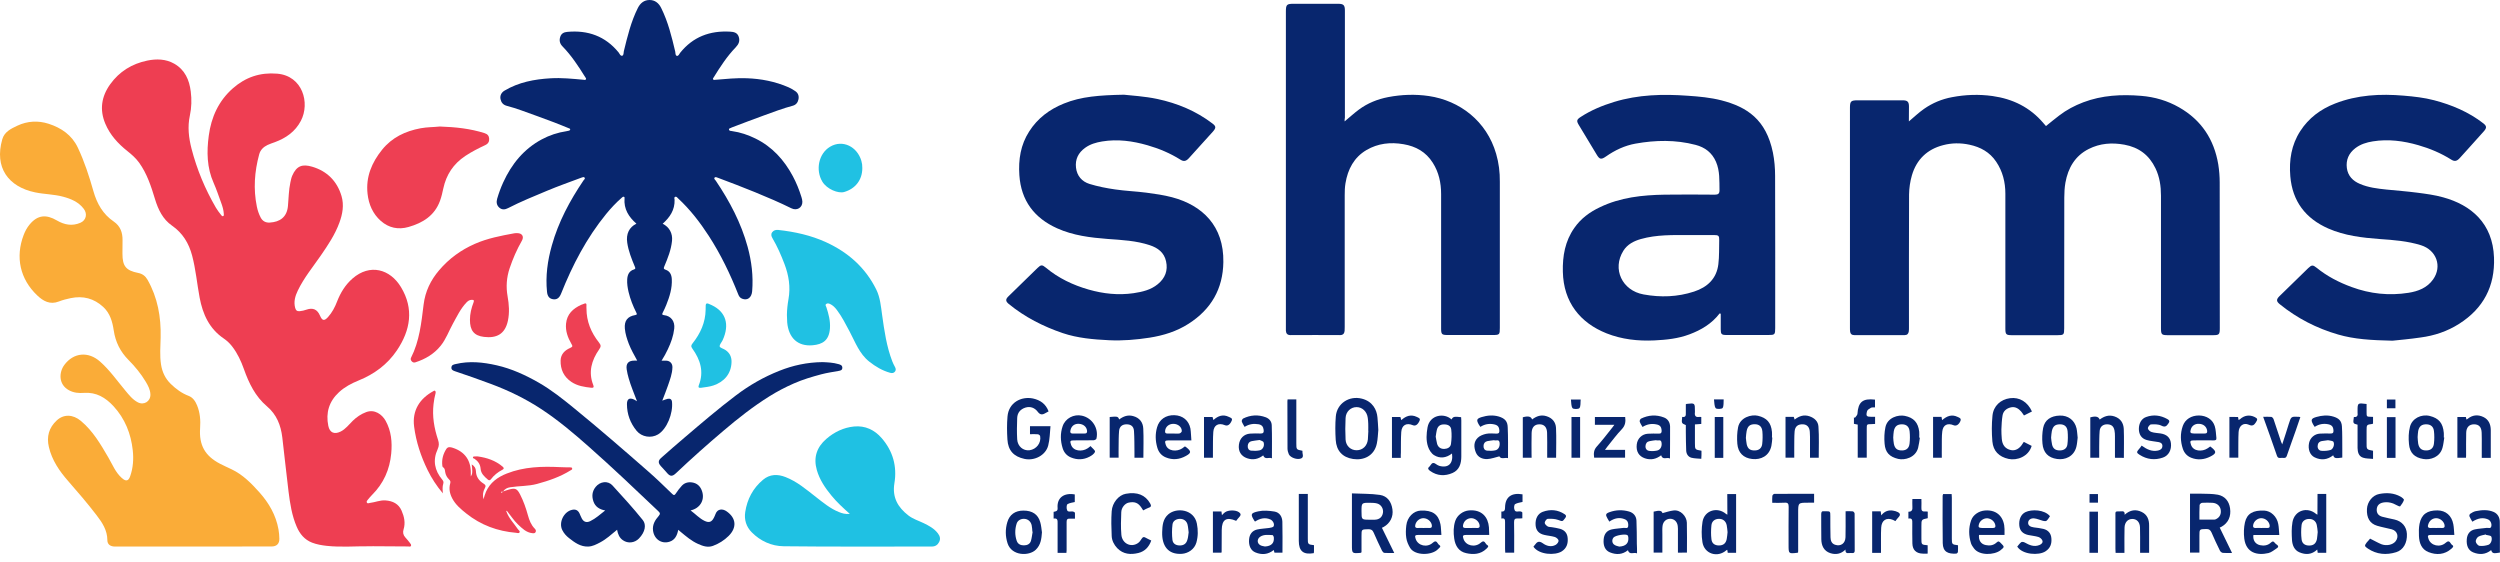<svg width="200" height="45" viewBox="0 0 200 45" fill="none" xmlns="http://www.w3.org/2000/svg">
<g id="Group 64">
<g id="Group">
<path id="Vector" d="M152.71 9.713C153.127 9.363 153.499 9.006 153.924 8.709C154.6 8.238 155.344 7.927 156.156 7.775C157.234 7.569 158.319 7.531 159.405 7.683C161.021 7.911 162.403 8.588 163.473 9.85C163.541 9.926 163.602 10.002 163.678 10.085C164.035 9.796 164.376 9.515 164.725 9.249C165.317 8.793 165.963 8.451 166.661 8.185C168.164 7.615 169.712 7.539 171.299 7.668C172.384 7.759 173.394 8.056 174.327 8.588C176.104 9.599 177.128 11.149 177.462 13.156C177.538 13.635 177.576 14.121 177.576 14.6C177.584 18.477 177.584 22.361 177.584 26.238C177.584 26.77 177.538 26.815 177.014 26.815C175.83 26.815 174.646 26.815 173.47 26.815C172.923 26.815 172.878 26.777 172.878 26.23C172.878 22.703 172.878 19.184 172.878 15.657C172.878 14.897 172.771 14.152 172.437 13.46C171.929 12.404 171.109 11.788 169.955 11.575C168.961 11.393 168.005 11.461 167.101 11.917C166.008 12.464 165.447 13.43 165.234 14.608C165.166 15.003 165.143 15.406 165.143 15.801C165.135 19.29 165.135 22.779 165.135 26.26C165.135 26.785 165.105 26.815 164.581 26.815C163.382 26.815 162.183 26.815 160.976 26.815C160.482 26.815 160.429 26.762 160.429 26.268C160.429 22.68 160.429 19.085 160.429 15.497C160.429 14.578 160.217 13.711 159.693 12.936C159.177 12.168 158.441 11.765 157.552 11.575C156.847 11.423 156.133 11.431 155.45 11.613C154.175 11.94 153.325 12.761 152.953 14.023C152.808 14.517 152.733 15.049 152.725 15.558C152.71 19.1 152.717 22.642 152.717 26.184C152.717 26.298 152.717 26.412 152.702 26.519C152.672 26.694 152.581 26.808 152.383 26.808C151.032 26.808 149.681 26.808 148.33 26.808C148.133 26.808 148.034 26.709 148.011 26.534C147.996 26.435 147.996 26.329 147.996 26.23C147.996 20.362 147.996 14.502 147.996 8.633C147.996 8.101 148.072 8.025 148.611 8.025C149.81 8.025 151.009 8.025 152.216 8.025C152.596 8.025 152.717 8.139 152.717 8.519C152.71 8.899 152.71 9.302 152.71 9.713Z" fill="#08266E"/>
<path id="Vector_2" d="M107.569 9.713C107.964 9.386 108.321 9.059 108.708 8.77C109.406 8.253 110.195 7.934 111.061 7.767C112.138 7.562 113.232 7.524 114.309 7.683C116.769 8.048 118.932 9.675 119.691 12.305C119.904 13.034 119.995 13.779 119.987 14.54C119.987 18.439 119.987 22.331 119.987 26.23C119.987 26.77 119.964 26.8 119.418 26.8C118.211 26.8 116.996 26.8 115.79 26.8C115.349 26.8 115.289 26.739 115.289 26.291C115.289 22.703 115.289 19.115 115.289 15.52C115.289 14.631 115.106 13.779 114.621 13.019C114.074 12.153 113.269 11.704 112.283 11.537C111.235 11.355 110.233 11.469 109.322 12.001C108.321 12.586 107.82 13.544 107.637 14.669C107.584 14.98 107.577 15.3 107.577 15.619C107.569 19.123 107.577 22.627 107.577 26.139C107.577 26.253 107.577 26.367 107.569 26.473C107.546 26.686 107.44 26.808 107.205 26.808C105.884 26.8 104.563 26.8 103.242 26.808C102.992 26.808 102.886 26.686 102.871 26.458C102.863 26.375 102.871 26.291 102.871 26.207C102.871 17.778 102.871 9.348 102.871 0.926C102.871 0.363 102.939 0.303 103.501 0.303C104.685 0.303 105.869 0.303 107.045 0.303C107.486 0.303 107.592 0.409 107.592 0.85C107.592 3.7 107.592 6.558 107.592 9.409C107.569 9.5 107.569 9.606 107.569 9.713Z" fill="#08266E"/>
<path id="Vector_3" d="M137.568 25.075C136.945 25.895 136.095 26.397 135.162 26.747C134.258 27.089 133.302 27.188 132.345 27.233C131.032 27.294 129.734 27.15 128.512 26.663C126.425 25.827 125.081 24.193 125.028 21.738C124.998 20.483 125.203 19.29 125.947 18.234C126.47 17.481 127.176 16.964 127.996 16.577C129.636 15.786 131.389 15.604 133.173 15.573C134.516 15.55 135.852 15.566 137.196 15.573C137.461 15.573 137.56 15.482 137.56 15.224C137.545 14.456 137.598 13.681 137.279 12.943C136.96 12.206 136.384 11.78 135.647 11.59C134.053 11.172 132.437 11.203 130.835 11.491C129.992 11.643 129.203 12.008 128.489 12.51C128.087 12.791 127.966 12.761 127.723 12.35C127.252 11.567 126.782 10.792 126.311 10.009C126.106 9.675 126.129 9.568 126.455 9.356C127.283 8.816 128.186 8.443 129.127 8.155C131.063 7.562 133.044 7.516 135.032 7.66C135.928 7.721 136.839 7.805 137.704 8.025C139.761 8.557 141.287 9.553 141.833 12.206C141.955 12.814 142.008 13.445 142.008 14.068C142.023 18.127 142.016 22.179 142.016 26.238C142.016 26.77 141.985 26.8 141.469 26.8C140.353 26.8 139.238 26.8 138.114 26.8C137.719 26.8 137.659 26.732 137.659 26.344C137.659 25.926 137.659 25.515 137.659 25.097C137.613 25.09 137.59 25.082 137.568 25.075ZM135.116 18.804C133.826 18.804 132.528 18.766 131.268 19.123C130.706 19.283 130.19 19.549 129.871 20.058C128.953 21.525 129.772 23.243 131.48 23.554C132.854 23.805 134.198 23.76 135.526 23.326C136.589 22.977 137.332 22.293 137.469 21.13C137.545 20.499 137.522 19.845 137.537 19.206C137.545 18.864 137.484 18.804 137.127 18.804C136.459 18.804 135.792 18.804 135.116 18.804Z" fill="#08266E"/>
<path id="Vector_4" d="M191.399 27.256C189.661 27.218 188.333 27.135 187.05 26.762C185.342 26.268 183.771 25.462 182.382 24.337C182.101 24.109 182.093 23.957 182.351 23.699C183.118 22.946 183.884 22.194 184.659 21.449C184.94 21.183 185.031 21.183 185.327 21.419C186.169 22.103 187.11 22.589 188.128 22.962C189.608 23.509 191.126 23.669 192.674 23.425C193.448 23.304 194.17 23.03 194.648 22.354C195.392 21.305 194.913 20.005 193.676 19.617C192.598 19.283 191.49 19.199 190.382 19.123C188.97 19.017 187.573 18.857 186.26 18.279C184.446 17.481 183.391 16.105 183.224 14.099C183.118 12.814 183.308 11.59 184.021 10.488C184.697 9.439 185.653 8.732 186.799 8.284C188.583 7.585 190.435 7.493 192.31 7.653C193.122 7.721 193.942 7.813 194.724 8.018C196.143 8.39 197.487 8.953 198.663 9.865C198.944 10.085 198.952 10.23 198.701 10.511C198.276 10.99 197.843 11.461 197.418 11.94C197.198 12.183 196.986 12.426 196.765 12.662C196.545 12.898 196.363 12.936 196.098 12.768C195.278 12.252 194.39 11.879 193.464 11.613C192.28 11.271 191.065 11.111 189.828 11.309C189.312 11.393 188.841 11.537 188.424 11.856C187.9 12.259 187.665 12.791 187.748 13.445C187.832 14.076 188.234 14.479 188.796 14.714C189.471 15.003 190.185 15.087 190.906 15.163C191.725 15.246 192.553 15.307 193.373 15.414C194.071 15.505 194.777 15.596 195.452 15.786C197.692 16.402 199.422 17.861 199.521 20.605C199.604 22.901 198.671 24.672 196.735 25.903C195.794 26.504 194.754 26.853 193.653 26.998C192.781 27.127 191.892 27.203 191.399 27.256Z" fill="#08266E"/>
<path id="Vector_5" d="M89.913 7.577C90.49 7.645 91.56 7.699 92.593 7.919C94.187 8.261 95.682 8.877 96.995 9.88C97.291 10.101 97.291 10.23 97.041 10.519C96.608 11.005 96.175 11.484 95.735 11.963C95.523 12.198 95.318 12.434 95.105 12.662C94.885 12.898 94.703 12.943 94.437 12.776C93.618 12.259 92.729 11.887 91.803 11.621C90.619 11.279 89.405 11.111 88.168 11.317C87.674 11.4 87.219 11.53 86.809 11.826C86.262 12.221 86.004 12.746 86.08 13.415C86.156 14.068 86.551 14.524 87.158 14.714C87.826 14.92 88.524 15.056 89.215 15.155C90.042 15.277 90.885 15.307 91.712 15.414C92.403 15.505 93.094 15.604 93.762 15.779C96.198 16.425 97.914 18.082 97.868 20.963C97.838 23.114 96.889 24.748 95.082 25.903C94.134 26.511 93.079 26.838 91.97 27.013C90.892 27.18 89.807 27.271 88.722 27.218C87.469 27.157 86.209 27.051 85.017 26.648C83.454 26.116 81.989 25.371 80.698 24.315C80.44 24.102 80.433 23.942 80.668 23.714C81.442 22.954 82.217 22.194 82.998 21.441C83.279 21.168 83.37 21.168 83.666 21.411C84.676 22.255 85.845 22.81 87.097 23.167C88.266 23.501 89.458 23.631 90.68 23.456C91.386 23.349 92.061 23.197 92.623 22.734C93.208 22.255 93.451 21.647 93.284 20.902C93.132 20.203 92.631 19.83 91.986 19.617C90.892 19.252 89.746 19.199 88.608 19.116C87.226 19.009 85.852 18.842 84.57 18.264C82.74 17.443 81.685 16.045 81.549 14.015C81.465 12.769 81.647 11.583 82.338 10.511C83.014 9.454 83.962 8.748 85.109 8.284C86.49 7.721 87.955 7.615 89.913 7.577Z" fill="#08266E"/>
<path id="Vector_6" d="M110.553 42.223C110.879 42.892 111.198 43.53 111.54 44.237C111.236 44.237 110.986 44.252 110.743 44.23C110.674 44.222 110.598 44.123 110.56 44.055C110.333 43.576 110.097 43.097 109.893 42.61C109.801 42.398 109.68 42.329 109.452 42.337C108.921 42.352 108.921 42.344 108.921 42.869C108.921 43.317 108.921 43.758 108.921 44.184C108.875 44.214 108.86 44.23 108.845 44.23C108.154 44.283 108.154 44.283 108.154 43.591C108.154 42.344 108.154 41.09 108.154 39.844C108.154 39.745 108.154 39.646 108.154 39.471C108.921 39.509 109.672 39.486 110.393 39.593C110.993 39.684 111.312 40.148 111.395 40.748C111.479 41.341 111.213 41.858 110.697 42.154C110.659 42.177 110.621 42.192 110.553 42.223ZM109.589 41.577C109.718 41.577 109.847 41.577 109.976 41.577C110.348 41.569 110.576 41.371 110.636 41.029C110.69 40.703 110.5 40.368 110.166 40.277C109.991 40.231 109.801 40.224 109.619 40.224C108.921 40.216 108.921 40.224 108.921 40.908C108.921 41.577 108.921 41.577 109.589 41.577Z" fill="#08266E"/>
<path id="Vector_7" d="M178.564 44.237C178.275 44.237 178.048 44.252 177.827 44.23C177.744 44.222 177.63 44.131 177.592 44.047C177.357 43.568 177.129 43.089 176.924 42.603C176.833 42.398 176.719 42.314 176.484 42.322C175.953 42.337 175.953 42.329 175.953 42.854C175.953 43.302 175.953 43.743 175.953 44.207C175.695 44.207 175.459 44.207 175.201 44.207C175.201 42.641 175.201 41.09 175.201 39.494C175.482 39.494 175.763 39.486 176.051 39.494C176.514 39.509 176.985 39.494 177.433 39.578C177.994 39.692 178.321 40.094 178.404 40.657C178.503 41.311 178.26 41.828 177.736 42.132C177.691 42.154 177.645 42.177 177.577 42.208C177.903 42.892 178.222 43.538 178.564 44.237ZM175.953 41.569C176.378 41.569 176.765 41.569 177.152 41.569C177.205 41.569 177.258 41.546 177.311 41.516C177.592 41.371 177.714 41.098 177.653 40.763C177.592 40.459 177.349 40.246 177 40.224C176.727 40.209 176.446 40.209 176.165 40.224C176.089 40.231 175.968 40.338 175.968 40.406C175.945 40.786 175.953 41.159 175.953 41.569Z" fill="#08266E"/>
<path id="Vector_8" d="M110.265 34.401C110.234 34.713 110.227 35.116 110.143 35.503C109.931 36.476 109.088 36.849 108.246 36.719C107.395 36.59 106.91 36.058 106.857 35.192C106.819 34.568 106.811 33.945 106.864 33.322C106.948 32.273 107.934 31.634 108.952 31.893C109.817 32.113 110.143 32.79 110.196 33.383C110.227 33.694 110.242 33.998 110.265 34.401ZM109.468 34.462H109.46C109.46 34.28 109.468 34.09 109.46 33.907C109.452 33.748 109.445 33.588 109.422 33.436C109.361 32.927 108.982 32.569 108.526 32.569C108.063 32.569 107.669 32.927 107.646 33.444C107.616 34.021 107.616 34.599 107.646 35.169C107.676 35.686 108.071 36.028 108.542 36.02C109.02 36.013 109.377 35.671 109.43 35.154C109.445 34.926 109.452 34.69 109.468 34.462Z" fill="#08266E"/>
<path id="Vector_9" d="M83.887 32.911C83.788 32.965 83.705 33.003 83.621 33.056C83.379 33.2 83.204 33.193 83.007 32.927C82.779 32.63 82.43 32.486 82.035 32.607C81.633 32.736 81.39 33.018 81.375 33.444C81.352 34.014 81.344 34.576 81.375 35.146C81.405 35.709 81.861 36.081 82.361 36.02C82.915 35.944 83.31 35.435 83.212 34.888C83.204 34.827 83.098 34.751 83.037 34.743C82.832 34.72 82.627 34.736 82.399 34.736C82.399 34.523 82.399 34.325 82.399 34.097C82.915 34.097 83.439 34.097 84.039 34.097C83.986 34.622 83.986 35.146 83.857 35.64C83.659 36.416 82.771 36.887 81.959 36.712C81.101 36.529 80.646 36.043 80.593 35.161C80.555 34.553 80.547 33.93 80.6 33.322C80.692 32.205 81.694 31.688 82.635 31.878C83.219 32.007 83.659 32.303 83.887 32.911Z" fill="#08266E"/>
<path id="Vector_10" d="M116.161 36.279C115.691 36.644 115.19 36.704 114.719 36.408C114.499 36.271 114.324 35.982 114.241 35.731C114.074 35.23 114.112 34.705 114.203 34.188C114.385 33.177 115.546 33.01 116.123 33.557C116.245 33.329 116.328 33.307 116.89 33.375C116.897 33.459 116.905 33.55 116.905 33.641C116.905 34.599 116.905 35.556 116.905 36.514C116.905 37.084 116.753 37.594 116.207 37.837C115.599 38.103 114.977 38.08 114.415 37.677C114.294 37.594 114.172 37.48 114.332 37.35C114.476 37.229 114.544 36.894 114.848 37.107C114.939 37.168 115.038 37.236 115.136 37.267C115.865 37.472 116.275 37.084 116.161 36.279ZM114.856 34.933C114.894 35.116 114.916 35.313 114.969 35.511C115.053 35.785 115.265 35.921 115.539 35.914C115.797 35.906 116.04 35.785 116.078 35.519C116.131 35.139 116.146 34.743 116.1 34.371C116.07 34.074 115.835 33.945 115.508 33.953C115.212 33.953 115.023 34.09 114.947 34.394C114.909 34.553 114.886 34.728 114.856 34.933Z" fill="#08266E"/>
<path id="Vector_11" d="M189.606 43.089C189.933 43.249 190.214 43.416 190.51 43.538C190.927 43.697 191.421 43.583 191.641 43.31C191.937 42.945 191.792 42.466 191.337 42.344C190.95 42.245 190.555 42.177 190.176 42.063C189.584 41.888 189.318 41.425 189.356 40.718C189.386 40.14 189.811 39.615 190.343 39.517C190.935 39.403 191.512 39.433 192.043 39.73C192.157 39.79 192.331 39.935 192.316 39.996C192.256 40.178 192.134 40.353 192.013 40.505C191.99 40.535 191.83 40.474 191.747 40.421C191.405 40.224 191.049 40.132 190.654 40.201C190.328 40.262 190.153 40.452 190.138 40.756C190.123 41.044 190.267 41.257 190.586 41.341C190.904 41.432 191.238 41.485 191.557 41.561C192.157 41.698 192.521 42.124 192.552 42.709C192.589 43.431 192.263 44.001 191.694 44.176C190.904 44.419 190.138 44.359 189.432 43.887C189.151 43.697 189.143 43.659 189.341 43.393C189.432 43.294 189.531 43.188 189.606 43.089Z" fill="#08266E"/>
<path id="Vector_12" d="M138.182 39.524C138.44 39.524 138.653 39.524 138.888 39.524C138.888 41.083 138.888 42.641 138.888 44.222C138.676 44.222 138.456 44.222 138.22 44.222C138.205 44.153 138.198 44.077 138.182 43.986C138.16 43.994 138.129 44.001 138.114 44.017C137.401 44.648 136.338 44.313 136.194 43.37C136.11 42.838 136.118 42.268 136.201 41.744C136.353 40.832 137.385 40.513 138.091 41.121C138.114 41.136 138.137 41.143 138.19 41.174C138.182 40.619 138.182 40.087 138.182 39.524ZM138.205 42.572C138.182 42.39 138.175 42.2 138.137 42.017C138.069 41.691 137.833 41.501 137.514 41.508C137.203 41.508 136.953 41.683 136.915 42.01C136.877 42.382 136.869 42.77 136.915 43.142C136.953 43.484 137.188 43.637 137.514 43.637C137.856 43.637 138.069 43.477 138.137 43.127C138.175 42.945 138.182 42.762 138.205 42.572Z" fill="#08266E"/>
<path id="Vector_13" d="M185.402 39.517C185.66 39.517 185.873 39.517 186.1 39.517C186.1 41.09 186.1 42.648 186.1 44.222C185.865 44.222 185.652 44.222 185.417 44.222C185.402 44.138 185.394 44.062 185.379 43.963C184.939 44.381 184.453 44.397 183.952 44.184C183.542 44.009 183.39 43.614 183.36 43.211C183.33 42.732 183.315 42.238 183.398 41.767C183.565 40.832 184.575 40.505 185.296 41.121C185.318 41.136 185.341 41.143 185.394 41.174C185.402 40.619 185.402 40.079 185.402 39.517ZM185.417 42.565C185.394 42.375 185.387 42.185 185.341 41.995C185.273 41.683 185.03 41.508 184.719 41.516C184.423 41.516 184.165 41.691 184.127 41.995C184.081 42.375 184.081 42.77 184.127 43.15C184.165 43.484 184.4 43.644 184.734 43.644C185.076 43.644 185.28 43.484 185.356 43.127C185.387 42.945 185.394 42.755 185.417 42.565Z" fill="#08266E"/>
<path id="Vector_14" d="M162.556 32.919C162.343 33.026 162.138 33.132 161.918 33.238C161.834 33.124 161.774 33.01 161.69 32.919C161.478 32.683 161.22 32.516 160.886 32.585C160.536 32.661 160.263 32.873 160.203 33.238C160.142 33.603 160.127 33.976 160.111 34.348C160.104 34.599 160.127 34.85 160.142 35.101C160.18 35.602 160.423 35.906 160.863 36.005C161.22 36.089 161.576 35.891 161.812 35.488C161.834 35.45 161.865 35.412 161.903 35.351C162.123 35.458 162.328 35.564 162.533 35.671C162.29 36.522 161.364 36.864 160.681 36.712C159.922 36.545 159.459 36.089 159.39 35.313C159.33 34.629 159.33 33.938 159.398 33.254C159.474 32.471 160.051 31.954 160.802 31.855C161.554 31.756 162.206 32.144 162.556 32.919Z" fill="#08266E"/>
<path id="Vector_15" d="M91.455 40.832C91.409 40.756 91.364 40.687 91.318 40.619C91.06 40.224 90.772 40.11 90.294 40.209C90.005 40.269 89.717 40.596 89.702 40.969C89.679 41.569 89.656 42.177 89.709 42.778C89.77 43.477 90.461 43.819 91.015 43.462C91.151 43.378 91.25 43.234 91.341 43.089C91.425 42.96 91.501 42.93 91.63 43.006C91.774 43.089 91.926 43.158 92.1 43.241C91.926 43.751 91.592 44.108 91.076 44.237C90.461 44.389 89.861 44.351 89.375 43.849C89.117 43.576 88.95 43.241 88.935 42.877C88.905 42.215 88.889 41.554 88.935 40.9C88.981 40.209 89.504 39.6 90.066 39.502C90.977 39.334 91.622 39.593 92.009 40.269C92.108 40.444 92.115 40.551 91.895 40.619C91.743 40.672 91.607 40.756 91.455 40.832Z" fill="#08266E"/>
<path id="Vector_16" d="M87.243 35.686C87.372 35.845 87.63 36.028 87.6 36.134C87.554 36.301 87.334 36.446 87.16 36.537C86.681 36.788 86.18 36.803 85.68 36.598C85.346 36.461 85.118 36.203 85.011 35.853C84.829 35.268 84.814 34.675 85.011 34.097C85.224 33.466 85.907 33.109 86.552 33.254C87.38 33.436 87.911 34.264 87.714 35.093C87.698 35.154 87.57 35.215 87.494 35.222C86.97 35.23 86.454 35.23 85.93 35.23C85.604 35.23 85.581 35.275 85.687 35.587C85.869 36.111 86.568 36.15 86.993 35.876C87.061 35.838 87.129 35.777 87.243 35.686ZM86.287 34.682C86.446 34.682 86.606 34.675 86.757 34.682C86.939 34.69 86.985 34.599 86.962 34.439C86.917 34.143 86.681 33.938 86.34 33.907C85.991 33.877 85.74 34.052 85.649 34.371C85.588 34.576 85.619 34.698 85.869 34.682C86.006 34.675 86.15 34.682 86.287 34.682Z" fill="#08266E"/>
<path id="Vector_17" d="M95.311 35.23C94.666 35.23 94.089 35.23 93.512 35.23C93.186 35.23 93.163 35.283 93.262 35.587C93.436 36.112 94.15 36.15 94.567 35.876C94.643 35.823 94.712 35.77 94.795 35.709C94.841 35.739 94.879 35.77 94.917 35.792C95.311 36.112 95.311 36.233 94.871 36.476C94.355 36.765 93.808 36.819 93.262 36.59C92.905 36.446 92.677 36.157 92.579 35.792C92.427 35.26 92.412 34.721 92.564 34.188C92.738 33.558 93.269 33.193 93.953 33.215C94.621 33.238 95.106 33.634 95.235 34.287C95.281 34.599 95.281 34.895 95.311 35.23ZM93.892 34.683C94.051 34.683 94.211 34.705 94.362 34.675C94.438 34.66 94.545 34.553 94.545 34.485C94.545 34.166 94.249 33.915 93.884 33.907C93.52 33.9 93.239 34.135 93.209 34.47C93.194 34.607 93.231 34.683 93.383 34.683C93.558 34.675 93.725 34.683 93.892 34.683Z" fill="#08266E"/>
<path id="Vector_18" d="M182.343 42.8C181.614 42.8 180.939 42.8 180.271 42.8C180.218 43.226 180.43 43.53 180.802 43.614C181.121 43.682 181.425 43.637 181.66 43.416C181.804 43.279 181.888 43.294 181.994 43.439C182.04 43.5 182.1 43.545 182.161 43.583C182.29 43.675 182.282 43.773 182.161 43.849C181.941 43.994 181.721 44.184 181.478 44.245C180.559 44.458 179.687 44.222 179.542 43.089C179.489 42.664 179.504 42.208 179.595 41.797C179.755 41.083 180.256 40.809 181.136 40.847C181.668 40.87 182.153 41.318 182.26 41.919C182.313 42.185 182.313 42.466 182.343 42.8ZM180.909 42.238C181.068 42.238 181.22 42.23 181.379 42.238C181.561 42.246 181.599 42.162 181.569 41.995C181.508 41.698 181.227 41.463 180.916 41.455C180.62 41.447 180.332 41.675 180.263 41.957C180.218 42.132 180.248 42.253 180.468 42.238C180.613 42.23 180.757 42.238 180.909 42.238Z" fill="#08266E"/>
<path id="Vector_19" d="M176.817 35.716C176.855 35.747 176.886 35.77 176.916 35.792C177.333 36.127 177.326 36.271 176.832 36.522C176.339 36.773 175.815 36.826 175.299 36.621C174.973 36.492 174.745 36.248 174.631 35.914C174.426 35.306 174.411 34.682 174.624 34.074C174.813 33.542 175.307 33.238 175.914 33.238C176.521 33.246 177.015 33.557 177.182 34.097C177.273 34.394 177.273 34.721 177.311 35.032C177.333 35.199 177.235 35.237 177.09 35.23C176.567 35.222 176.051 35.23 175.527 35.23C175.208 35.23 175.178 35.283 175.284 35.595C175.466 36.119 176.172 36.15 176.59 35.876C176.673 35.83 176.741 35.77 176.817 35.716ZM175.884 34.682C176.043 34.682 176.202 34.675 176.354 34.682C176.552 34.69 176.597 34.599 176.567 34.424C176.514 34.128 176.271 33.922 175.937 33.907C175.61 33.884 175.36 34.052 175.269 34.333C175.178 34.614 175.231 34.675 175.527 34.682C175.641 34.682 175.762 34.682 175.884 34.682Z" fill="#08266E"/>
<path id="Vector_20" d="M115.312 42.793C114.659 42.793 114.074 42.793 113.49 42.793C113.201 42.793 113.164 42.846 113.255 43.12C113.444 43.667 114.173 43.834 114.628 43.416C114.947 43.127 114.993 43.515 115.137 43.599C115.334 43.72 115.145 43.819 115.054 43.918C114.583 44.442 113.201 44.48 112.807 43.827C112.663 43.583 112.541 43.31 112.503 43.036C112.45 42.709 112.465 42.367 112.503 42.04C112.579 41.371 113.08 40.87 113.657 40.847C114.583 40.809 115.069 41.128 115.236 41.934C115.289 42.2 115.281 42.481 115.312 42.793ZM113.877 42.238C114.036 42.238 114.196 42.23 114.348 42.238C114.522 42.245 114.575 42.169 114.545 41.995C114.484 41.698 114.196 41.463 113.885 41.455C113.589 41.447 113.308 41.668 113.232 41.957C113.186 42.132 113.209 42.253 113.429 42.238C113.581 42.23 113.725 42.238 113.877 42.238Z" fill="#08266E"/>
<path id="Vector_21" d="M158.32 42.793C158.274 43.234 158.479 43.53 158.859 43.606C159.178 43.675 159.481 43.629 159.716 43.409C159.868 43.264 159.929 43.31 160.05 43.431C160.369 43.751 160.377 43.751 160.035 44.024C159.534 44.412 158.35 44.465 157.918 43.872C157.826 43.743 157.728 43.614 157.682 43.469C157.492 42.861 157.477 42.238 157.69 41.63C157.849 41.174 158.32 40.877 158.798 40.839C159.861 40.756 160.354 41.486 160.362 42.329C160.362 42.466 160.362 42.611 160.362 42.793C160.013 42.793 159.671 42.793 159.329 42.793C158.995 42.793 158.654 42.793 158.32 42.793ZM158.942 42.238C159.109 42.238 159.276 42.238 159.443 42.238C159.61 42.238 159.656 42.162 159.625 42.01C159.572 41.721 159.307 41.493 159.003 41.463C158.715 41.44 158.411 41.638 158.32 41.919C158.244 42.162 158.289 42.23 158.555 42.238C158.684 42.238 158.813 42.238 158.942 42.238Z" fill="#08266E"/>
<path id="Vector_22" d="M196.347 42.793C195.695 42.793 195.103 42.793 194.511 42.793C194.222 42.793 194.184 42.846 194.283 43.12C194.473 43.659 195.201 43.834 195.664 43.416C195.983 43.127 196.029 43.515 196.173 43.599C196.347 43.697 196.203 43.819 196.105 43.903C195.558 44.381 194.92 44.419 194.283 44.169C193.721 43.948 193.539 43.439 193.516 42.884C193.501 42.565 193.501 42.23 193.562 41.911C193.714 41.151 194.169 40.824 195.004 40.832C195.657 40.839 196.135 41.242 196.264 41.934C196.317 42.208 196.317 42.481 196.347 42.793ZM194.89 42.238C195.05 42.238 195.209 42.23 195.361 42.238C195.566 42.245 195.596 42.139 195.558 41.972C195.49 41.691 195.201 41.463 194.913 41.455C194.617 41.447 194.366 41.637 194.268 41.926C194.192 42.132 194.222 42.253 194.48 42.238C194.617 42.23 194.753 42.238 194.89 42.238Z" fill="#08266E"/>
<path id="Vector_23" d="M185.175 34.15C185.121 34.067 185.083 34.014 185.053 33.96C184.848 33.588 184.894 33.482 185.304 33.36C185.759 33.231 186.207 33.185 186.677 33.33C187.095 33.459 187.323 33.656 187.353 34.105C187.391 34.698 187.376 35.298 187.383 35.891C187.383 36.134 187.383 36.37 187.383 36.606C186.837 36.689 186.738 36.666 186.655 36.423C186.192 36.788 185.691 36.841 185.175 36.59C184.787 36.408 184.62 35.929 184.727 35.427C184.818 35.017 185.167 34.713 185.592 34.69C185.873 34.675 186.154 34.675 186.427 34.682C186.624 34.69 186.693 34.622 186.677 34.424C186.655 34.128 186.541 33.998 186.245 33.938C185.88 33.869 185.524 33.922 185.175 34.15ZM186.252 35.23C186.252 35.222 186.252 35.222 186.252 35.215C186.085 35.237 185.926 35.26 185.759 35.283C185.531 35.321 185.417 35.465 185.41 35.686C185.402 35.906 185.531 36.058 185.736 36.066C185.972 36.081 186.214 36.066 186.442 35.998C186.647 35.937 186.791 35.557 186.677 35.351C186.632 35.26 186.419 35.26 186.283 35.222C186.268 35.23 186.26 35.23 186.252 35.23Z" fill="#08266E"/>
<path id="Vector_24" d="M119.138 42.793C118.5 42.793 117.908 42.793 117.316 42.793C117.028 42.793 116.99 42.854 117.081 43.12C117.263 43.659 117.999 43.834 118.462 43.416C118.781 43.127 118.819 43.523 118.971 43.599C119.153 43.697 119.001 43.811 118.91 43.903C118.447 44.351 117.87 44.382 117.293 44.252C116.701 44.123 116.42 43.667 116.337 43.082C116.268 42.603 116.268 42.132 116.42 41.675C116.58 41.204 117.05 40.87 117.529 40.832C118.561 40.748 119.054 41.387 119.115 42.185C119.123 42.375 119.13 42.565 119.138 42.793ZM117.711 42.238C117.862 42.238 118.007 42.23 118.151 42.238C118.371 42.253 118.401 42.139 118.356 41.957C118.288 41.675 117.976 41.44 117.673 41.455C117.346 41.47 117.096 41.706 117.043 42.017C117.012 42.185 117.073 42.238 117.232 42.238C117.392 42.238 117.551 42.238 117.711 42.238Z" fill="#08266E"/>
<path id="Vector_25" d="M130.962 44.267C130.689 44.161 130.363 44.427 130.234 44.017C129.793 44.374 129.308 44.397 128.799 44.191C128.419 44.039 128.252 43.675 128.29 43.173C128.321 42.732 128.533 42.443 128.943 42.352C129.254 42.283 129.581 42.276 129.9 42.23C130.029 42.215 130.234 42.322 130.256 42.086C130.279 41.865 130.234 41.653 129.998 41.546C129.558 41.356 129.148 41.455 128.746 41.729C128.693 41.637 128.64 41.554 128.594 41.47C128.427 41.181 128.45 41.083 128.753 40.976C129.27 40.786 129.801 40.771 130.332 40.923C130.689 41.029 130.902 41.295 130.917 41.653C130.947 42.268 130.939 42.876 130.947 43.492C130.962 43.735 130.962 43.963 130.962 44.267ZM129.543 43.728C130.074 43.697 130.317 43.447 130.264 42.968C130.256 42.914 130.226 42.831 130.188 42.808C129.998 42.694 129.254 42.831 129.095 42.99C128.928 43.165 128.951 43.469 129.163 43.591C129.27 43.667 129.414 43.69 129.543 43.728Z" fill="#08266E"/>
<path id="Vector_26" d="M199.983 44.207C199.467 44.298 199.383 44.275 199.292 44.009C198.852 44.366 198.366 44.397 197.857 44.191C197.47 44.032 197.303 43.667 197.341 43.15C197.372 42.732 197.584 42.436 197.986 42.352C198.298 42.284 198.624 42.276 198.943 42.23C199.072 42.215 199.262 42.322 199.307 42.094C199.353 41.873 199.224 41.622 199.026 41.546C198.639 41.387 198.252 41.44 197.789 41.736C197.706 41.592 197.614 41.455 197.554 41.303C197.531 41.25 197.569 41.136 197.614 41.105C197.751 41.014 197.903 40.923 198.055 40.893C198.54 40.794 199.041 40.756 199.504 40.961C199.823 41.105 199.983 41.41 199.983 41.752C199.998 42.542 199.99 43.333 199.99 44.123C200.013 44.161 199.99 44.184 199.983 44.207ZM198.882 42.793C198.874 42.778 198.874 42.763 198.867 42.755C198.662 42.808 198.442 42.831 198.267 42.937C198.153 43.006 198.04 43.211 198.062 43.333C198.077 43.462 198.244 43.652 198.358 43.667C198.586 43.697 198.837 43.66 199.057 43.591C199.277 43.523 199.413 43.158 199.3 42.922C199.254 42.839 199.041 42.831 198.905 42.793C198.897 42.793 198.89 42.793 198.882 42.793Z" fill="#08266E"/>
<path id="Vector_27" d="M120.64 36.651C120.382 36.583 120.093 36.773 119.949 36.507C119.63 36.583 119.304 36.712 118.97 36.727C118.59 36.735 118.234 36.59 118.067 36.195C117.9 35.777 117.885 35.351 118.218 35.025C118.385 34.857 118.659 34.758 118.894 34.705C119.16 34.652 119.448 34.682 119.729 34.69C119.904 34.69 119.957 34.622 119.949 34.455C119.934 34.135 119.812 34.006 119.509 33.945C119.129 33.869 118.773 33.93 118.431 34.151C118.385 34.082 118.34 34.021 118.302 33.96C118.097 33.596 118.135 33.489 118.53 33.367C118.978 33.231 119.433 33.185 119.904 33.322C120.374 33.466 120.609 33.694 120.617 34.188C120.655 34.987 120.64 35.792 120.64 36.651ZM119.524 35.215C119.349 35.237 119.167 35.253 118.985 35.291C118.795 35.336 118.689 35.465 118.682 35.671C118.674 35.876 118.765 36.028 118.962 36.051C119.175 36.074 119.403 36.074 119.615 36.028C119.881 35.975 120.017 35.694 119.964 35.389C119.911 35.108 119.676 35.291 119.524 35.215Z" fill="#08266E"/>
<path id="Vector_28" d="M133.598 36.681C133.347 36.545 133.021 36.841 132.892 36.423C132.497 36.727 132.072 36.826 131.594 36.666C131.108 36.499 130.873 36.119 130.941 35.549C130.994 35.085 131.351 34.728 131.829 34.698C132.118 34.682 132.406 34.682 132.695 34.69C132.877 34.698 132.945 34.622 132.93 34.439C132.907 34.127 132.793 33.998 132.475 33.945C132.103 33.877 131.753 33.938 131.404 34.158C131.321 34.014 131.222 33.877 131.177 33.725C131.154 33.664 131.222 33.519 131.283 33.489C131.875 33.2 132.497 33.155 133.12 33.398C133.439 33.519 133.598 33.801 133.606 34.127C133.613 34.948 133.598 35.777 133.598 36.681ZM132.482 35.215C132.315 35.237 132.141 35.252 131.974 35.291C131.761 35.328 131.655 35.465 131.64 35.678C131.624 35.899 131.746 36.051 131.951 36.073C132.156 36.096 132.376 36.089 132.573 36.043C132.839 35.982 132.976 35.701 132.922 35.404C132.877 35.108 132.642 35.291 132.482 35.215Z" fill="#08266E"/>
<path id="Vector_29" d="M100.411 41.721C100.388 41.706 100.373 41.706 100.373 41.698C100.024 41.151 100.031 41.045 100.661 40.908C101.071 40.816 101.527 40.855 101.952 40.923C102.369 40.991 102.574 41.333 102.589 41.736C102.612 42.557 102.597 43.37 102.597 44.214C102.384 44.214 102.187 44.214 101.959 44.214C101.944 44.161 101.921 44.085 101.899 44.001C101.436 44.374 100.942 44.404 100.426 44.191C100.062 44.039 99.887 43.652 99.925 43.165C99.955 42.747 100.176 42.451 100.57 42.36C100.881 42.291 101.208 42.283 101.527 42.238C101.656 42.215 101.845 42.192 101.891 42.101C101.982 41.911 101.823 41.638 101.625 41.554C101.2 41.371 100.798 41.47 100.411 41.721ZM101.2 43.72C101.709 43.69 101.952 43.447 101.906 42.99C101.899 42.922 101.838 42.808 101.8 42.808C101.466 42.8 101.117 42.732 100.806 42.945C100.547 43.127 100.555 43.477 100.836 43.621C100.942 43.682 101.079 43.69 101.2 43.72Z" fill="#08266E"/>
<path id="Vector_30" d="M101.754 36.666C101.519 36.545 101.2 36.818 101.056 36.431C100.669 36.727 100.244 36.826 99.766 36.659C99.287 36.492 99.045 36.104 99.113 35.572C99.174 35.07 99.515 34.728 100.001 34.69C100.282 34.675 100.563 34.667 100.836 34.682C101.056 34.69 101.117 34.599 101.094 34.401C101.064 34.135 100.95 33.983 100.669 33.938C100.289 33.877 99.933 33.922 99.568 34.15C99.485 33.998 99.386 33.862 99.341 33.71C99.325 33.649 99.394 33.512 99.454 33.481C100.039 33.193 100.654 33.155 101.261 33.383C101.542 33.489 101.732 33.717 101.739 34.021C101.77 34.88 101.754 35.747 101.754 36.666ZM100.768 35.199C100.502 35.237 100.312 35.253 100.138 35.291C99.94 35.329 99.834 35.465 99.819 35.663C99.804 35.861 99.887 36.028 100.092 36.051C100.312 36.074 100.548 36.074 100.768 36.028C101.026 35.975 101.185 35.663 101.086 35.382C101.048 35.283 100.844 35.245 100.768 35.199Z" fill="#08266E"/>
<path id="Vector_31" d="M195.543 35.002C195.498 35.275 195.475 35.557 195.399 35.823C195.194 36.575 194.427 36.818 193.866 36.72C193.167 36.606 192.78 36.233 192.719 35.526C192.674 35.07 192.681 34.591 192.795 34.15C192.962 33.474 193.699 33.109 194.382 33.276C195.11 33.459 195.437 33.846 195.505 34.637C195.513 34.758 195.505 34.88 195.505 35.002C195.513 35.002 195.528 35.002 195.543 35.002ZM193.41 34.971C193.425 35.146 193.425 35.321 193.456 35.496C193.532 35.876 193.737 36.043 194.108 36.035C194.45 36.035 194.678 35.853 194.716 35.481C194.754 35.154 194.754 34.812 194.716 34.485C194.678 34.128 194.45 33.953 194.124 33.945C193.744 33.938 193.539 34.09 193.456 34.47C193.425 34.637 193.425 34.804 193.41 34.971Z" fill="#08266E"/>
<path id="Vector_32" d="M92.974 42.572C92.989 42.048 93.027 41.523 93.467 41.144C94.135 40.573 95.532 40.741 95.752 41.896C95.851 42.405 95.851 42.914 95.707 43.416C95.555 43.933 95.069 44.267 94.553 44.306C93.429 44.382 92.944 43.652 92.974 42.572ZM95.092 42.588C95.061 42.375 95.054 42.162 95.001 41.957C94.925 41.668 94.689 41.508 94.401 41.508C94.113 41.508 93.839 41.66 93.801 41.949C93.748 42.36 93.748 42.785 93.794 43.188C93.832 43.507 94.09 43.644 94.409 43.637C94.712 43.629 94.91 43.485 94.993 43.173C95.054 42.99 95.061 42.793 95.092 42.588Z" fill="#08266E"/>
<path id="Vector_33" d="M83.356 42.587C83.318 43.104 83.265 43.591 82.863 43.978C82.324 44.503 80.927 44.488 80.601 43.454C80.426 42.899 80.418 42.337 80.585 41.774C80.76 41.166 81.216 40.847 81.876 40.847C82.589 40.847 83.045 41.151 83.219 41.774C83.295 42.033 83.318 42.314 83.356 42.587ZM82.612 42.542C82.605 42.542 82.597 42.542 82.589 42.534C82.574 42.367 82.574 42.2 82.536 42.033C82.475 41.729 82.248 41.531 81.967 41.508C81.686 41.485 81.413 41.622 81.329 41.896C81.185 42.352 81.185 42.816 81.337 43.264C81.428 43.53 81.648 43.629 81.906 43.629C82.172 43.629 82.392 43.53 82.475 43.272C82.544 43.036 82.567 42.785 82.612 42.542Z" fill="#08266E"/>
<path id="Vector_34" d="M141.787 35.009C141.765 35.23 141.757 35.458 141.711 35.671C141.537 36.484 140.869 36.796 140.178 36.72C139.472 36.644 139.047 36.218 138.986 35.503C138.949 35.062 138.964 34.606 139.047 34.181C139.207 33.383 140.11 33.139 140.634 33.261C141.347 33.428 141.689 33.816 141.757 34.553C141.772 34.698 141.757 34.85 141.757 35.002C141.772 35.009 141.78 35.009 141.787 35.009ZM139.67 35.032C139.692 35.184 139.7 35.374 139.738 35.549C139.821 35.899 140.011 36.043 140.376 36.035C140.702 36.035 140.93 35.868 140.975 35.534C141.013 35.199 141.021 34.85 140.99 34.508C140.952 34.12 140.732 33.945 140.398 33.938C140.004 33.93 139.806 34.09 139.73 34.492C139.692 34.66 139.692 34.827 139.67 35.032Z" fill="#08266E"/>
<path id="Vector_35" d="M153.591 35.017C153.546 35.291 153.515 35.572 153.447 35.838C153.234 36.613 152.377 36.834 151.853 36.712C151.162 36.545 150.821 36.203 150.767 35.488C150.729 35.055 150.745 34.591 150.836 34.166C151.003 33.398 151.86 33.162 152.384 33.269C153.098 33.413 153.454 33.808 153.538 34.538C153.553 34.698 153.538 34.857 153.538 35.009C153.561 35.009 153.576 35.017 153.591 35.017ZM151.458 35.009C151.473 35.169 151.473 35.344 151.511 35.519C151.595 35.899 151.792 36.043 152.179 36.035C152.506 36.028 152.726 35.853 152.764 35.488C152.802 35.169 152.802 34.842 152.771 34.523C152.733 34.135 152.521 33.953 152.179 33.945C151.792 33.938 151.58 34.097 151.504 34.492C151.473 34.652 151.473 34.827 151.458 35.009Z" fill="#08266E"/>
<path id="Vector_36" d="M166.213 35.017C166.183 35.26 166.167 35.519 166.107 35.754C165.902 36.537 165.196 36.811 164.566 36.719C163.852 36.621 163.458 36.203 163.397 35.48C163.359 35.07 163.374 34.644 163.45 34.242C163.579 33.58 164.08 33.269 164.778 33.246C165.454 33.223 165.97 33.618 166.122 34.264C166.175 34.508 166.183 34.758 166.213 35.017ZM164.088 35.017C164.11 35.184 164.118 35.382 164.164 35.564C164.239 35.891 164.437 36.035 164.786 36.035C165.112 36.035 165.355 35.876 165.393 35.549C165.439 35.199 165.439 34.842 165.408 34.5C165.37 34.12 165.15 33.945 164.801 33.945C164.422 33.945 164.232 34.097 164.148 34.485C164.11 34.652 164.11 34.819 164.088 35.017Z" fill="#08266E"/>
<path id="Vector_37" d="M145.498 36.621C145.278 36.621 145.058 36.621 144.8 36.621C144.8 36.195 144.8 35.777 144.8 35.366C144.8 35.093 144.808 34.827 144.785 34.553C144.762 34.166 144.557 33.953 144.231 33.945C143.844 33.93 143.608 34.105 143.57 34.5C143.533 34.933 143.548 35.374 143.54 35.815C143.54 36.073 143.54 36.332 143.54 36.613C143.305 36.613 143.085 36.613 142.842 36.613C142.842 35.534 142.842 34.454 142.842 33.352C143.062 33.352 143.267 33.352 143.502 33.352C143.517 33.413 143.54 33.481 143.57 33.565C143.935 33.284 144.307 33.154 144.747 33.299C145.164 33.436 145.453 33.717 145.476 34.127C145.536 34.956 145.498 35.785 145.498 36.621Z" fill="#08266E"/>
<path id="Vector_38" d="M143.845 44.199C143.807 44.214 143.799 44.222 143.792 44.222C143.086 44.305 143.086 44.305 143.086 43.599C143.086 42.58 143.078 41.569 143.093 40.55C143.093 40.3 143.033 40.193 142.76 40.216C142.448 40.239 142.13 40.224 141.78 40.224C141.78 40.018 141.765 39.843 141.788 39.669C141.796 39.608 141.894 39.509 141.947 39.509C142.995 39.502 144.05 39.502 145.128 39.502C145.128 39.737 145.128 39.95 145.128 40.216C144.976 40.216 144.817 40.216 144.65 40.216C143.853 40.216 143.853 40.216 143.853 41.022C143.853 41.972 143.853 42.922 143.853 43.872C143.86 43.994 143.853 44.108 143.845 44.199Z" fill="#08266E"/>
<path id="Vector_39" d="M134.234 44.214C134.234 43.644 134.234 43.089 134.234 42.527C134.234 42.375 134.242 42.23 134.219 42.078C134.173 41.729 133.938 41.508 133.619 41.501C133.308 41.501 133.05 41.721 133.005 42.063C132.974 42.284 132.989 42.512 132.989 42.732C132.989 43.219 132.989 43.697 132.989 44.207C132.754 44.207 132.534 44.207 132.291 44.207C132.291 43.112 132.291 42.025 132.291 40.931C132.762 40.809 132.951 40.855 132.997 41.052C133.285 40.976 133.574 40.877 133.87 40.839C134.447 40.756 134.932 41.311 134.948 41.812C134.97 42.603 134.955 43.393 134.955 44.207C134.72 44.214 134.5 44.214 134.234 44.214Z" fill="#08266E"/>
<path id="Vector_40" d="M169.196 36.621C169.196 36.035 169.196 35.473 169.196 34.903C169.196 34.743 169.189 34.584 169.158 34.432C169.09 34.09 168.9 33.945 168.559 33.945C168.24 33.945 168.004 34.135 167.974 34.462C167.936 34.895 167.944 35.336 167.936 35.777C167.929 36.051 167.936 36.332 167.936 36.621C167.686 36.621 167.466 36.621 167.223 36.621C167.223 35.541 167.223 34.462 167.223 33.39C167.648 33.269 167.883 33.322 167.974 33.565C168.331 33.299 168.71 33.162 169.158 33.314C169.652 33.481 169.879 33.846 169.902 34.318C169.932 35.078 169.91 35.845 169.91 36.628C169.682 36.621 169.462 36.621 169.196 36.621Z" fill="#08266E"/>
<path id="Vector_41" d="M169.97 41.181C170.418 40.779 170.874 40.733 171.329 40.953C171.784 41.166 171.936 41.577 171.929 42.056C171.929 42.77 171.929 43.484 171.929 44.222C171.686 44.222 171.466 44.222 171.208 44.222C171.208 44.055 171.208 43.887 171.208 43.728C171.208 43.218 171.215 42.702 171.2 42.192C171.185 41.767 170.942 41.516 170.585 41.516C170.228 41.516 169.978 41.782 169.963 42.2C169.948 42.77 169.955 43.333 169.955 43.903C169.955 44.001 169.955 44.1 169.955 44.23C169.712 44.23 169.492 44.23 169.249 44.23C169.242 44.115 169.234 44.009 169.234 43.903C169.234 43.044 169.234 42.192 169.234 41.333C169.234 40.855 169.181 40.923 169.674 40.908C169.872 40.885 169.993 40.915 169.97 41.181Z" fill="#08266E"/>
<path id="Vector_42" d="M88.775 33.36C89.39 33.299 89.443 33.314 89.534 33.557C89.868 33.307 90.218 33.17 90.643 33.284C91.166 33.421 91.44 33.785 91.462 34.287C91.5 35.055 91.47 35.83 91.47 36.621C91.235 36.621 91.015 36.621 90.757 36.621C90.757 36.469 90.757 36.324 90.757 36.18C90.749 35.61 90.757 35.04 90.719 34.477C90.696 34.112 90.476 33.945 90.126 33.945C89.785 33.945 89.557 34.12 89.527 34.47C89.489 34.895 89.496 35.328 89.489 35.754C89.481 36.035 89.489 36.309 89.489 36.613C89.246 36.613 89.018 36.613 88.775 36.613C88.775 35.526 88.775 34.454 88.775 33.36Z" fill="#08266E"/>
<path id="Vector_43" d="M147.64 43.963C147.276 44.328 146.851 44.389 146.426 44.252C145.91 44.085 145.712 43.652 145.705 43.142C145.69 42.474 145.705 41.797 145.697 41.128C145.697 40.961 145.75 40.877 145.917 40.9C145.955 40.908 145.993 40.9 146.031 40.9C146.426 40.9 146.426 40.9 146.426 41.288C146.426 41.858 146.426 42.428 146.441 42.99C146.449 43.249 146.525 43.492 146.813 43.583C147.261 43.728 147.625 43.477 147.64 42.975C147.656 42.398 147.648 41.82 147.648 41.242C147.648 41.143 147.648 41.045 147.648 40.9C147.861 40.9 148.043 40.885 148.225 40.908C148.278 40.915 148.369 41.022 148.369 41.083C148.377 42.071 148.377 43.059 148.377 44.047C148.377 44.191 148.324 44.252 148.179 44.245C148.096 44.237 148.012 44.237 147.929 44.245C147.731 44.275 147.618 44.214 147.64 43.963Z" fill="#08266E"/>
<path id="Vector_44" d="M199.262 36.628C199.004 36.628 198.791 36.628 198.541 36.628C198.541 36.294 198.541 35.959 198.541 35.625C198.541 35.291 198.548 34.956 198.533 34.622C198.518 34.166 198.313 33.945 197.926 33.945C197.539 33.945 197.303 34.181 197.296 34.629C197.281 35.222 197.288 35.823 197.288 36.416C197.288 36.476 197.281 36.545 197.281 36.621C197.045 36.621 196.825 36.621 196.59 36.621C196.59 35.534 196.59 34.455 196.59 33.36C196.81 33.36 197.03 33.36 197.273 33.36C197.281 33.413 197.296 33.482 197.311 33.558C197.349 33.542 197.379 33.542 197.394 33.52C197.789 33.193 198.222 33.147 198.67 33.36C199.087 33.558 199.254 33.938 199.262 34.386C199.269 35.131 199.262 35.861 199.262 36.628Z" fill="#08266E"/>
<path id="Vector_45" d="M122.53 36.621C122.28 36.621 122.067 36.621 121.824 36.621C121.824 35.534 121.824 34.462 121.824 33.383C122.249 33.261 122.485 33.314 122.568 33.557C122.917 33.291 123.289 33.155 123.729 33.299C124.192 33.444 124.458 33.778 124.481 34.234C124.519 35.025 124.488 35.815 124.488 36.621C124.253 36.621 124.041 36.621 123.775 36.621C123.775 36.446 123.775 36.279 123.775 36.104C123.775 35.61 123.783 35.116 123.767 34.622C123.752 34.173 123.54 33.945 123.16 33.945C122.765 33.945 122.545 34.173 122.53 34.629C122.515 35.184 122.523 35.747 122.523 36.301C122.53 36.408 122.53 36.507 122.53 36.621Z" fill="#08266E"/>
<path id="Vector_46" d="M171.329 35.648C171.769 35.967 172.164 36.142 172.642 36.043C172.839 35.997 172.976 35.906 172.991 35.701C173.006 35.496 172.87 35.397 172.688 35.367C172.369 35.306 172.042 35.291 171.731 35.199C171.314 35.078 171.116 34.766 171.109 34.318C171.109 33.861 171.321 33.489 171.693 33.36C172.278 33.147 172.839 33.223 173.378 33.519C173.568 33.618 173.591 33.725 173.462 33.892C173.318 34.097 173.204 34.203 172.908 34.051C172.672 33.93 172.361 33.938 172.08 33.953C171.982 33.96 171.822 34.166 171.83 34.264C171.838 34.378 171.997 34.523 172.126 34.561C172.354 34.637 172.604 34.637 172.839 34.675C173.34 34.751 173.621 35.009 173.674 35.458C173.735 35.99 173.492 36.446 173.037 36.605C172.384 36.834 171.754 36.758 171.17 36.385C170.912 36.225 170.919 36.157 171.109 35.937C171.2 35.853 171.261 35.747 171.329 35.648Z" fill="#08266E"/>
<path id="Vector_47" d="M122.674 43.735C122.719 43.682 122.757 43.636 122.788 43.591C122.962 43.348 123.114 43.241 123.425 43.462C123.714 43.675 124.093 43.788 124.45 43.591C124.564 43.53 124.7 43.355 124.685 43.249C124.678 43.142 124.511 42.998 124.389 42.96C124.116 42.876 123.828 42.861 123.547 42.793C123.106 42.694 122.879 42.436 122.848 42.017C122.81 41.501 123.015 41.098 123.418 40.946C124.025 40.725 124.617 40.771 125.171 41.136C125.293 41.219 125.323 41.303 125.224 41.432C124.989 41.752 125.004 41.721 124.647 41.592C124.389 41.501 124.093 41.493 123.812 41.508C123.721 41.516 123.585 41.706 123.577 41.82C123.57 41.911 123.706 42.048 123.805 42.109C123.896 42.169 124.033 42.154 124.154 42.177C124.374 42.215 124.594 42.245 124.807 42.306C125.171 42.413 125.384 42.656 125.414 43.051C125.452 43.492 125.33 43.857 124.943 44.108C124.404 44.45 123.122 44.389 122.674 43.735Z" fill="#08266E"/>
<path id="Vector_48" d="M161.379 43.728C161.485 43.606 161.576 43.462 161.705 43.371C161.758 43.333 161.903 43.355 161.979 43.401C162.35 43.606 162.722 43.781 163.163 43.599C163.33 43.53 163.451 43.401 163.39 43.241C163.345 43.12 163.201 42.998 163.079 42.96C162.814 42.877 162.533 42.861 162.259 42.8C161.819 42.702 161.591 42.458 161.546 42.063C161.493 41.562 161.675 41.143 162.039 40.969C162.533 40.733 163.55 40.756 163.998 41.295C163.914 41.417 163.838 41.562 163.724 41.66C163.671 41.706 163.535 41.691 163.444 41.668C163.208 41.607 162.973 41.493 162.738 41.47C162.457 41.44 162.259 41.599 162.252 41.812C162.237 42.025 162.411 42.154 162.715 42.192C162.973 42.223 163.231 42.253 163.481 42.314C163.861 42.413 164.081 42.671 164.111 43.066C164.149 43.5 164.028 43.849 163.648 44.1C163.125 44.458 161.796 44.382 161.379 43.728Z" fill="#08266E"/>
<path id="Vector_49" d="M130.014 33.36C130.067 33.74 130.021 34.044 129.748 34.333C129.33 34.766 128.974 35.26 128.594 35.724C128.541 35.792 128.488 35.868 128.397 35.99C128.708 35.99 128.966 35.99 129.217 35.99C129.475 35.99 129.733 35.99 130.006 35.99C130.006 36.21 130.006 36.4 130.006 36.613C129.186 36.613 128.359 36.613 127.532 36.613C127.486 36.279 127.494 36.005 127.736 35.731C128.184 35.237 128.587 34.705 129.004 34.181C129.042 34.135 129.072 34.082 129.148 33.983C128.602 33.983 128.101 33.983 127.592 33.983C127.592 33.755 127.592 33.565 127.592 33.36C128.404 33.36 129.201 33.36 130.014 33.36Z" fill="#08266E"/>
<path id="Vector_50" d="M121.802 39.547C121.802 39.767 121.802 39.965 121.802 40.155C121.59 40.208 121.377 40.231 121.21 40.33C121.134 40.376 121.111 40.596 121.142 40.718C121.225 41.128 121.59 40.756 121.787 40.999C121.787 41.09 121.787 41.257 121.787 41.463C121.681 41.47 121.559 41.485 121.445 41.478C121.202 41.455 121.119 41.539 121.126 41.789C121.142 42.489 121.134 43.188 121.134 43.887C121.134 43.986 121.134 44.085 121.134 44.214C120.891 44.214 120.671 44.214 120.421 44.214C120.413 44.123 120.405 44.024 120.405 43.925C120.405 43.218 120.405 42.511 120.405 41.797C120.405 41.599 120.405 41.417 120.109 41.485C120.109 41.28 120.109 41.113 120.109 40.923C120.367 40.946 120.405 40.801 120.405 40.581C120.421 39.76 120.922 39.395 121.802 39.547Z" fill="#08266E"/>
<path id="Vector_51" d="M148.618 33.968C148.489 33.945 148.406 33.93 148.314 33.907C148.314 33.732 148.314 33.557 148.314 33.383C148.337 33.398 148.368 33.413 148.39 33.428C148.459 33.322 148.588 33.223 148.595 33.109C148.656 32.159 149.013 31.855 150 31.969C150 32.166 150 32.364 150 32.592C149.886 32.6 149.764 32.577 149.673 32.623C149.552 32.691 149.385 32.79 149.362 32.904C149.263 33.284 149.324 33.345 149.711 33.345C149.802 33.345 149.893 33.345 150.007 33.345C150.007 33.535 150.007 33.709 150.007 33.915C149.908 33.922 149.81 33.93 149.711 33.93C149.339 33.938 149.339 33.93 149.339 34.31C149.339 34.971 149.339 35.633 149.339 36.294C149.339 36.393 149.339 36.499 149.339 36.613C149.096 36.613 148.876 36.613 148.618 36.613C148.618 35.747 148.618 34.865 148.618 33.968Z" fill="#08266E"/>
<path id="Vector_52" d="M184.028 33.367C183.907 33.732 183.785 34.082 183.664 34.432C183.429 35.108 183.178 35.777 182.95 36.453C182.882 36.659 182.753 36.644 182.609 36.628C182.442 36.613 182.244 36.727 182.153 36.453C181.804 35.427 181.432 34.401 181.053 33.345C181.288 33.345 181.501 33.33 181.706 33.352C181.774 33.36 181.865 33.466 181.888 33.542C182.093 34.143 182.29 34.743 182.487 35.344C182.503 35.397 182.525 35.443 182.578 35.549C182.768 34.964 182.943 34.447 183.102 33.915C183.292 33.314 183.284 33.314 183.907 33.345C183.937 33.352 183.967 33.36 184.028 33.367Z" fill="#08266E"/>
<path id="Vector_53" d="M85.997 41.022C85.997 41.113 85.997 41.28 85.997 41.493C85.853 41.493 85.716 41.501 85.587 41.493C85.39 41.478 85.329 41.562 85.329 41.752C85.337 42.504 85.329 43.257 85.329 44.017C85.329 44.078 85.321 44.146 85.314 44.23C85.086 44.23 84.874 44.23 84.608 44.23C84.608 44.093 84.608 43.956 84.608 43.819C84.608 43.165 84.608 42.519 84.608 41.866C84.608 41.645 84.623 41.432 84.289 41.486C84.289 41.288 84.289 41.128 84.289 40.946C84.456 40.916 84.631 40.9 84.608 40.642C84.54 39.806 85.132 39.403 85.982 39.555C85.982 39.76 85.982 39.973 85.982 40.163C85.784 40.209 85.572 40.231 85.405 40.33C85.329 40.376 85.321 40.573 85.337 40.695C85.397 41.144 85.784 40.748 85.997 41.022Z" fill="#08266E"/>
<path id="Vector_54" d="M134.577 33.352C134.858 33.398 134.873 33.238 134.866 33.033C134.858 32.797 134.866 32.554 134.866 32.341C134.919 32.319 134.927 32.311 134.934 32.311C135.594 32.235 135.594 32.235 135.594 32.889C135.594 32.919 135.594 32.942 135.594 32.972C135.557 33.246 135.632 33.406 135.951 33.352C135.997 33.345 136.042 33.36 136.103 33.36C136.103 33.542 136.103 33.717 136.103 33.915C135.951 33.93 135.799 33.938 135.594 33.953C135.594 34.173 135.594 34.394 135.594 34.614C135.594 34.895 135.594 35.176 135.594 35.45C135.594 35.967 135.594 35.967 136.118 36.058C136.118 36.172 136.118 36.294 136.118 36.408C136.118 36.492 136.111 36.568 136.103 36.704C135.83 36.681 135.572 36.681 135.321 36.621C135.056 36.552 134.911 36.324 134.896 36.058C134.873 35.557 134.873 35.055 134.866 34.553C134.866 34.371 134.866 34.181 134.866 34.006C134.517 33.861 134.517 33.861 134.577 33.352Z" fill="#08266E"/>
<path id="Vector_55" d="M189.843 36.058C189.843 36.256 189.843 36.453 189.843 36.712C189.554 36.681 189.281 36.697 189.038 36.613C188.689 36.499 188.613 36.172 188.605 35.838C188.598 35.313 188.605 34.796 188.605 34.272C188.605 34.173 188.605 34.067 188.605 33.975C188.234 33.877 188.234 33.877 188.309 33.36C188.575 33.39 188.643 33.246 188.605 33.01C188.598 32.965 188.605 32.919 188.605 32.873C188.605 32.227 188.605 32.227 189.327 32.319C189.327 32.531 189.327 32.752 189.327 32.965C189.327 33.337 189.327 33.337 189.683 33.345C189.729 33.345 189.774 33.352 189.843 33.352C189.843 33.535 189.843 33.709 189.843 33.884C189.82 33.9 189.805 33.915 189.79 33.915C189.327 33.975 189.327 33.975 189.327 34.447C189.327 34.774 189.327 35.1 189.327 35.427C189.319 35.959 189.327 35.967 189.843 36.058Z" fill="#08266E"/>
<path id="Vector_56" d="M154.213 44.29C154.053 44.29 153.924 44.298 153.795 44.29C153.287 44.267 153.006 43.994 152.991 43.484C152.975 42.945 152.983 42.405 152.983 41.865C152.983 41.645 153.006 41.425 152.672 41.485C152.672 41.288 152.672 41.128 152.672 40.938C152.96 40.946 153.013 40.771 152.991 40.528C152.975 40.338 152.991 40.14 152.991 39.92C153.234 39.92 153.461 39.92 153.712 39.92C153.712 40.148 153.727 40.368 153.712 40.589C153.697 40.824 153.757 40.946 154.015 40.915C154.076 40.908 154.144 40.923 154.22 40.931C154.22 41.113 154.22 41.288 154.22 41.455C153.712 41.562 153.712 41.562 153.712 42.093C153.712 42.42 153.712 42.747 153.712 43.074C153.712 43.576 153.712 43.576 154.213 43.621C154.213 43.819 154.213 44.039 154.213 44.29Z" fill="#08266E"/>
<path id="Vector_57" d="M155.449 39.524C155.684 39.524 155.897 39.524 156.132 39.524C156.14 39.631 156.147 39.73 156.147 39.828C156.147 40.915 156.147 42.01 156.147 43.097C156.147 43.545 156.163 43.56 156.641 43.621C156.641 43.796 156.648 43.979 156.633 44.161C156.626 44.207 156.55 44.29 156.497 44.29C155.821 44.328 155.434 44.138 155.419 43.454C155.396 42.185 155.411 40.923 155.411 39.654C155.419 39.616 155.434 39.578 155.449 39.524Z" fill="#08266E"/>
<path id="Vector_58" d="M105.119 43.614C105.119 43.788 105.119 43.941 105.119 44.1C105.119 44.153 105.104 44.207 105.104 44.252C104.269 44.397 103.904 44.093 103.904 43.272C103.904 42.116 103.904 40.961 103.904 39.806C103.904 39.714 103.904 39.623 103.904 39.517C104.147 39.517 104.367 39.517 104.625 39.517C104.625 39.631 104.625 39.745 104.625 39.851C104.625 40.923 104.625 41.995 104.625 43.066C104.618 43.538 104.641 43.56 105.119 43.614Z" fill="#08266E"/>
<path id="Vector_59" d="M104.184 36.058C104.191 36.066 104.199 36.074 104.199 36.081C104.161 36.279 104.351 36.56 104.093 36.674C103.774 36.811 103.227 36.606 103.106 36.34C103.045 36.203 103 36.035 103 35.883C102.992 34.622 102.992 33.367 102.992 32.106C102.992 32.06 103 32.014 103.007 31.954C103.235 31.954 103.455 31.954 103.706 31.954C103.706 32.06 103.706 32.159 103.706 32.265C103.706 33.33 103.706 34.394 103.706 35.45C103.706 35.967 103.706 35.967 104.184 36.058Z" fill="#08266E"/>
<path id="Vector_60" d="M179.042 33.36C179.057 33.436 179.065 33.512 179.088 33.603C179.133 33.573 179.164 33.565 179.194 33.542C179.543 33.223 179.961 33.162 180.371 33.36C180.614 33.481 180.621 33.55 180.477 33.778C180.333 33.998 180.211 34.12 179.9 33.976C179.475 33.786 179.118 34.067 179.088 34.561C179.057 35.101 179.073 35.64 179.065 36.18C179.065 36.317 179.065 36.454 179.065 36.613C178.815 36.613 178.587 36.613 178.352 36.613C178.352 35.526 178.352 34.455 178.352 33.352C178.572 33.36 178.792 33.36 179.042 33.36Z" fill="#08266E"/>
<path id="Vector_61" d="M97.034 36.621C96.768 36.621 96.556 36.621 96.32 36.621C96.32 35.526 96.32 34.455 96.32 33.36C96.556 33.36 96.768 33.36 97.004 33.36C97.026 33.436 97.041 33.512 97.072 33.603C97.451 33.261 97.846 33.124 98.309 33.352C98.423 33.413 98.628 33.444 98.537 33.656C98.4 33.976 98.203 34.105 97.99 34.014C97.482 33.801 97.102 34.006 97.064 34.553C97.026 35.093 97.041 35.633 97.034 36.172C97.034 36.317 97.034 36.454 97.034 36.621Z" fill="#08266E"/>
<path id="Vector_62" d="M112.063 36.628C111.805 36.628 111.593 36.628 111.357 36.628C111.357 35.541 111.357 34.462 111.357 33.36C111.585 33.36 111.805 33.36 112.033 33.36C112.056 33.436 112.071 33.512 112.101 33.611C112.481 33.269 112.876 33.132 113.339 33.352C113.452 33.413 113.657 33.451 113.566 33.656C113.422 33.983 113.232 34.105 113.02 34.014C112.519 33.801 112.139 34.006 112.101 34.561C112.063 35.108 112.079 35.663 112.071 36.21C112.056 36.34 112.063 36.469 112.063 36.628Z" fill="#08266E"/>
<path id="Vector_63" d="M97.033 44.214C97.033 43.12 97.033 42.025 97.033 40.916C97.269 40.916 97.489 40.916 97.716 40.916C97.731 41.007 97.739 41.083 97.754 41.212C97.845 41.121 97.914 41.045 97.997 40.984C98.255 40.794 98.84 40.786 99.105 40.969C99.25 41.068 99.303 41.181 99.166 41.334C99.067 41.44 98.976 41.562 98.893 41.668C98.111 41.326 97.747 41.562 97.739 42.398C97.731 42.975 97.739 43.553 97.731 44.131C97.731 44.146 97.724 44.169 97.716 44.214C97.496 44.214 97.276 44.214 97.033 44.214Z" fill="#08266E"/>
<path id="Vector_64" d="M149.773 40.908C150.024 40.908 150.229 40.908 150.457 40.908C150.472 41.007 150.479 41.09 150.502 41.227C150.76 40.9 151.071 40.794 151.428 40.847C151.572 40.87 151.717 40.908 151.846 40.976C151.997 41.06 152.051 41.189 151.914 41.341C151.815 41.447 151.724 41.569 151.625 41.691C151.55 41.653 151.496 41.615 151.443 41.592C150.92 41.371 150.525 41.615 150.495 42.215C150.464 42.785 150.487 43.348 150.479 43.918C150.479 44.017 150.479 44.115 150.479 44.229C150.229 44.229 150.009 44.229 149.773 44.229C149.773 43.12 149.773 42.025 149.773 40.908Z" fill="#08266E"/>
<path id="Vector_65" d="M154.646 33.352C154.882 33.352 155.094 33.352 155.322 33.352C155.337 33.436 155.345 33.512 155.368 33.611C155.747 33.284 156.142 33.124 156.605 33.352C156.726 33.413 156.916 33.451 156.84 33.664C156.726 33.961 156.499 34.112 156.294 34.021C155.808 33.816 155.443 33.991 155.383 34.508C155.33 34.918 155.352 35.344 155.345 35.762C155.337 36.043 155.345 36.317 155.345 36.621C155.11 36.621 154.889 36.621 154.646 36.621C154.646 35.541 154.646 34.462 154.646 33.352Z" fill="#08266E"/>
<path id="Vector_66" d="M137.863 36.628C137.628 36.628 137.415 36.628 137.18 36.628C137.18 35.541 137.18 34.462 137.18 33.36C137.407 33.36 137.62 33.36 137.863 33.36C137.863 34.447 137.863 35.526 137.863 36.628Z" fill="#08266E"/>
<path id="Vector_67" d="M125.719 33.36C125.954 33.36 126.167 33.36 126.409 33.36C126.409 34.447 126.409 35.526 126.409 36.621C126.174 36.621 125.962 36.621 125.719 36.621C125.719 35.541 125.719 34.455 125.719 33.36Z" fill="#08266E"/>
<path id="Vector_68" d="M167.837 44.222C167.602 44.222 167.382 44.222 167.154 44.222C167.154 43.12 167.154 42.04 167.154 40.931C167.374 40.931 167.602 40.931 167.837 40.931C167.837 42.025 167.837 43.12 167.837 44.222Z" fill="#08266E"/>
<path id="Vector_69" d="M191.642 33.368C191.642 34.462 191.642 35.534 191.642 36.628C191.407 36.628 191.194 36.628 190.951 36.628C190.951 35.541 190.951 34.47 190.951 33.368C191.171 33.368 191.391 33.368 191.642 33.368Z" fill="#08266E"/>
<path id="Vector_70" d="M126.456 31.961C126.425 32.212 126.471 32.486 126.357 32.645C126.289 32.744 125.871 32.744 125.803 32.653C125.681 32.486 125.712 32.212 125.674 31.961C125.947 31.961 126.167 31.961 126.456 31.961Z" fill="#08266E"/>
<path id="Vector_71" d="M137.119 31.954C137.415 31.954 137.62 31.954 137.893 31.954C137.871 32.197 137.916 32.463 137.81 32.638C137.749 32.729 137.324 32.744 137.256 32.653C137.134 32.486 137.157 32.212 137.119 31.954Z" fill="#08266E"/>
<path id="Vector_72" d="M167.162 39.524C167.397 39.524 167.61 39.524 167.838 39.524C167.838 39.76 167.838 39.973 167.838 40.216C167.618 40.216 167.397 40.216 167.162 40.216C167.162 39.98 167.162 39.752 167.162 39.524Z" fill="#08266E"/>
<path id="Vector_73" d="M190.951 32.661C190.951 32.425 190.951 32.205 190.951 31.961C191.179 31.961 191.391 31.961 191.634 31.961C191.634 32.182 191.634 32.41 191.634 32.661C191.414 32.661 191.194 32.661 190.951 32.661Z" fill="#08266E"/>
</g>
<g id="Group 63">
<path id="Vector_74" d="M29.573 43.702C28.428 43.691 27.281 43.792 26.138 43.668C25.741 43.624 25.342 43.557 24.963 43.41C24.365 43.176 23.988 42.72 23.741 42.148C23.348 41.244 23.204 40.281 23.082 39.315C22.901 37.876 22.759 36.434 22.584 34.995C22.467 34.022 22.137 33.167 21.352 32.502C20.425 31.716 19.911 30.654 19.512 29.525C19.285 28.886 19 28.272 18.581 27.727C18.388 27.476 18.163 27.26 17.911 27.088C16.745 26.297 16.22 25.143 15.97 23.807C15.761 22.689 15.662 21.553 15.371 20.45C15.109 19.461 14.618 18.647 13.758 18.049C13.031 17.544 12.657 16.771 12.404 15.941C12.092 14.913 11.764 13.895 11.126 13.009C10.867 12.651 10.539 12.363 10.195 12.09C9.442 11.49 8.802 10.795 8.424 9.894C7.953 8.774 8.116 7.716 8.814 6.744C9.548 5.718 10.564 5.098 11.783 4.847C12.514 4.698 13.265 4.709 13.944 5.098C14.795 5.587 15.144 6.39 15.261 7.321C15.343 7.965 15.325 8.611 15.19 9.239C14.992 10.147 15.1 11.03 15.325 11.906C15.754 13.563 16.41 15.132 17.271 16.612C17.39 16.817 17.537 17.006 17.684 17.192C17.72 17.238 17.773 17.332 17.86 17.286C17.924 17.252 17.908 17.171 17.904 17.109C17.888 16.794 17.794 16.495 17.686 16.203C17.493 15.679 17.319 15.145 17.092 14.635C16.546 13.414 16.529 12.138 16.702 10.853C16.899 9.374 17.486 8.073 18.624 7.07C19.638 6.178 20.802 5.778 22.171 5.893C24.211 6.063 24.819 8.238 24.069 9.669C23.614 10.535 22.876 11.046 21.985 11.375C21.788 11.448 21.588 11.51 21.4 11.6C21.077 11.756 20.829 11.993 20.733 12.354C20.361 13.729 20.26 15.118 20.547 16.523C20.609 16.828 20.707 17.123 20.854 17.403C21.01 17.7 21.263 17.824 21.577 17.806C22.392 17.76 22.956 17.373 23.036 16.479C23.094 15.849 23.096 15.212 23.231 14.591C23.27 14.412 23.305 14.228 23.376 14.062C23.725 13.248 24.206 13.111 24.97 13.336C26.157 13.685 26.966 14.483 27.322 15.686C27.535 16.41 27.405 17.123 27.15 17.817C26.801 18.771 26.239 19.608 25.668 20.436C25.03 21.36 24.31 22.232 23.821 23.253C23.612 23.689 23.481 24.138 23.614 24.634C23.674 24.853 23.787 24.913 23.986 24.894C24.17 24.878 24.344 24.832 24.518 24.772C25.039 24.593 25.386 24.752 25.601 25.255C25.78 25.671 25.945 25.697 26.246 25.361C26.57 25 26.79 24.579 26.962 24.133C27.237 23.421 27.625 22.786 28.201 22.282C29.591 21.071 31.202 21.521 32.078 22.97C33.127 24.703 32.84 26.416 31.75 28.033C30.988 29.162 29.938 29.932 28.68 30.442C28.118 30.67 27.577 30.955 27.12 31.376C26.322 32.112 26.051 33.018 26.264 34.068C26.377 34.618 26.746 34.774 27.249 34.526C27.655 34.324 27.912 33.963 28.226 33.659C28.536 33.36 28.885 33.121 29.293 32.969C29.97 32.716 30.566 33.153 30.849 33.661C31.303 34.48 31.383 35.367 31.298 36.278C31.179 37.563 30.683 38.681 29.761 39.596C29.644 39.711 29.541 39.84 29.435 39.966C29.378 40.035 29.295 40.115 29.35 40.21C29.41 40.311 29.513 40.242 29.6 40.233C30.018 40.184 30.413 40 30.842 40.033C31.42 40.076 31.886 40.299 32.129 40.856C32.338 41.336 32.448 41.831 32.285 42.355C32.211 42.592 32.253 42.803 32.425 42.992C32.556 43.132 32.675 43.284 32.792 43.433C32.847 43.505 32.925 43.59 32.874 43.679C32.829 43.76 32.723 43.716 32.645 43.716C31.709 43.711 30.775 43.705 29.839 43.698C29.756 43.702 29.665 43.702 29.573 43.702Z" fill="#EE3E52"/>
<path id="Vector_75" d="M50.961 32.1C50.709 31.433 50.461 30.856 50.291 30.249C50.227 30.019 50.169 29.787 50.135 29.552C50.064 29.077 50.277 28.844 50.759 28.849C50.821 28.849 50.883 28.849 50.977 28.849C50.732 28.394 50.484 27.971 50.307 27.511C50.156 27.115 50.027 26.715 49.988 26.29C49.933 25.66 50.199 25.31 50.821 25.205C50.993 25.175 50.95 25.101 50.901 25.002C50.638 24.476 50.422 23.933 50.286 23.361C50.209 23.029 50.156 22.694 50.176 22.351C50.199 21.979 50.328 21.673 50.722 21.556C50.871 21.512 50.826 21.427 50.784 21.326C50.527 20.707 50.277 20.087 50.179 19.42C50.073 18.716 50.332 18.178 50.913 17.893C50.3 17.357 49.894 16.723 49.963 15.87C49.968 15.821 49.972 15.771 49.926 15.748C49.844 15.709 49.795 15.771 49.738 15.819C49.284 16.215 48.873 16.654 48.492 17.12C46.928 19.038 45.799 21.202 44.888 23.489C44.75 23.837 44.548 23.981 44.259 23.942C43.961 23.901 43.798 23.719 43.761 23.347C43.633 22.087 43.805 20.857 44.145 19.645C44.672 17.755 45.585 16.054 46.678 14.437C46.723 14.368 46.84 14.297 46.767 14.207C46.705 14.134 46.593 14.182 46.508 14.214C45.59 14.559 44.663 14.883 43.759 15.263C42.713 15.7 41.66 16.127 40.65 16.647C40.412 16.769 40.18 16.805 39.962 16.626C39.73 16.435 39.694 16.173 39.772 15.902C39.902 15.454 40.063 15.014 40.258 14.589C40.928 13.122 41.903 11.924 43.337 11.152C43.956 10.818 44.624 10.6 45.324 10.494C45.388 10.485 45.45 10.471 45.512 10.455C45.567 10.441 45.617 10.414 45.615 10.349C45.615 10.292 45.56 10.282 45.519 10.266C45.122 10.108 44.73 9.94 44.33 9.79C43.463 9.466 42.593 9.144 41.719 8.834C41.334 8.696 40.944 8.572 40.547 8.468C40.251 8.39 40.097 8.204 40.04 7.923C39.985 7.652 40.111 7.399 40.359 7.252C41.495 6.574 42.749 6.339 44.046 6.263C44.927 6.21 45.803 6.302 46.68 6.381C46.749 6.387 46.834 6.427 46.877 6.339C46.911 6.273 46.847 6.22 46.815 6.167C46.274 5.298 45.714 4.442 44.996 3.707C44.787 3.493 44.723 3.24 44.819 2.948C44.908 2.67 45.122 2.573 45.383 2.55C47.029 2.398 48.419 2.888 49.486 4.192C49.568 4.293 49.628 4.488 49.766 4.461C49.91 4.431 49.876 4.231 49.906 4.102C50.197 2.92 50.477 1.734 51.03 0.635C51.225 0.246 51.53 0.007 51.948 0C52.379 -0.007 52.696 0.235 52.893 0.635C53.446 1.743 53.737 2.936 54.019 4.132C54.047 4.251 54.015 4.438 54.15 4.468C54.283 4.497 54.336 4.316 54.414 4.222C55.44 2.943 56.793 2.442 58.395 2.532C58.688 2.548 58.987 2.596 59.099 2.943C59.209 3.279 59.097 3.539 58.858 3.785C58.163 4.504 57.621 5.339 57.098 6.185C57.069 6.236 57.002 6.291 57.055 6.358C57.101 6.413 57.172 6.387 57.236 6.383C58.067 6.314 58.897 6.229 59.732 6.259C60.893 6.3 62.015 6.519 63.082 6.983C63.273 7.066 63.454 7.174 63.626 7.293C63.851 7.447 63.931 7.677 63.878 7.944C63.825 8.204 63.681 8.39 63.413 8.461C62.621 8.671 61.857 8.967 61.088 9.243C60.251 9.544 59.423 9.866 58.59 10.179C58.574 10.186 58.551 10.186 58.539 10.197C58.47 10.264 58.305 10.241 58.317 10.363C58.328 10.478 58.47 10.476 58.567 10.489C59.223 10.581 59.843 10.791 60.432 11.08C61.774 11.738 62.727 12.789 63.424 14.09C63.711 14.626 63.936 15.184 64.115 15.764C64.151 15.886 64.19 16.015 64.19 16.139C64.197 16.619 63.75 16.881 63.309 16.663C62.366 16.196 61.398 15.785 60.423 15.384C59.439 14.98 58.447 14.603 57.452 14.23C57.358 14.196 57.238 14.129 57.169 14.207C57.085 14.304 57.215 14.384 57.266 14.46C58.372 16.102 59.289 17.833 59.813 19.755C60.129 20.916 60.272 22.094 60.173 23.296C60.129 23.814 59.794 24.064 59.37 23.896C59.214 23.834 59.127 23.719 59.067 23.568C58.42 21.93 57.66 20.349 56.702 18.87C55.995 17.78 55.206 16.757 54.249 15.872C54.185 15.812 54.116 15.688 53.996 15.755C53.909 15.803 53.964 15.906 53.967 15.982C53.994 16.792 53.59 17.387 53.014 17.898C53.551 18.167 53.822 18.672 53.762 19.266C53.689 19.988 53.423 20.652 53.145 21.31C53.083 21.457 53.076 21.521 53.253 21.581C53.599 21.696 53.726 21.986 53.744 22.328C53.781 23.052 53.57 23.724 53.306 24.384C53.221 24.595 53.127 24.805 53.021 25.007C52.953 25.14 52.955 25.193 53.122 25.212C53.684 25.274 54.006 25.706 53.939 26.29C53.873 26.869 53.68 27.412 53.43 27.936C53.285 28.24 53.132 28.536 52.925 28.854C53.086 28.854 53.2 28.849 53.313 28.854C53.602 28.87 53.799 29.079 53.794 29.378C53.785 29.9 53.595 30.38 53.43 30.865C53.297 31.252 53.141 31.633 52.982 32.052C53.145 31.994 53.274 31.939 53.409 31.907C53.604 31.861 53.739 31.942 53.76 32.146C53.854 33.07 53.354 34.328 52.641 34.754C52.09 35.082 51.337 34.963 50.927 34.462C50.422 33.845 50.16 33.137 50.156 32.337C50.153 31.923 50.348 31.79 50.727 31.962C50.778 31.988 50.83 32.024 50.961 32.1Z" fill="#08266E"/>
<path id="Vector_76" d="M15.459 43.723C13.368 43.723 11.276 43.723 9.186 43.723C8.839 43.723 8.589 43.555 8.589 43.219C8.587 42.419 8.183 41.812 7.726 41.217C7.008 40.281 6.242 39.384 5.464 38.497C4.758 37.694 4.156 36.821 3.909 35.756C3.716 34.931 3.909 34.218 4.542 33.632C5.095 33.119 5.836 33.139 6.474 33.675C7.435 34.48 8.05 35.538 8.667 36.597C8.998 37.163 9.236 37.789 9.746 38.242C10.067 38.527 10.273 38.504 10.415 38.097C10.649 37.428 10.698 36.729 10.622 36.03C10.477 34.694 9.998 33.491 9.076 32.491C8.442 31.806 7.699 31.36 6.719 31.431C6.309 31.461 5.907 31.431 5.524 31.224C4.647 30.75 4.723 29.762 5.148 29.192C5.891 28.194 7.073 28.097 8.006 28.927C8.78 29.612 9.365 30.454 10.021 31.238C10.319 31.594 10.604 31.967 11.03 32.188C11.521 32.441 12.049 32.107 12.033 31.555C12.021 31.174 11.845 30.849 11.657 30.534C11.274 29.895 10.801 29.32 10.28 28.796C9.622 28.134 9.236 27.357 9.099 26.435C8.995 25.74 8.809 25.069 8.266 24.563C7.52 23.871 6.646 23.646 5.659 23.85C5.34 23.917 5.017 23.998 4.714 24.117C4.005 24.398 3.461 24.092 2.977 23.632C1.603 22.331 1.215 20.569 1.894 18.797C2.009 18.495 2.16 18.213 2.367 17.964C3.021 17.171 3.716 17.148 4.549 17.636C5.152 17.987 5.772 18.107 6.428 17.824C6.896 17.624 7.008 17.111 6.703 16.709C6.281 16.152 5.68 15.906 5.04 15.734C4.312 15.539 3.553 15.543 2.821 15.392C0.662 14.948 -0.467 13.403 0.183 11.14C0.352 10.549 0.876 10.296 1.385 10.057C2.202 9.673 3.055 9.632 3.895 9.903C4.904 10.23 5.749 10.804 6.224 11.807C6.756 12.929 7.137 14.108 7.474 15.297C7.759 16.295 8.231 17.132 9.099 17.723C9.626 18.082 9.812 18.604 9.803 19.217C9.798 19.576 9.796 19.933 9.796 20.291C9.796 21.294 10.074 21.641 11.056 21.836C11.397 21.903 11.634 22.085 11.801 22.379C12.614 23.809 12.889 25.361 12.852 26.987C12.836 27.711 12.772 28.435 12.882 29.157C12.976 29.766 13.228 30.298 13.671 30.723C14.084 31.123 14.541 31.461 15.091 31.67C15.431 31.799 15.63 32.098 15.766 32.431C16.005 33.013 16.053 33.627 16.009 34.243C15.913 35.595 16.385 36.467 17.604 37.101C17.909 37.26 18.226 37.4 18.538 37.549C19.43 37.975 20.107 38.667 20.754 39.389C21.515 40.242 22.075 41.21 22.28 42.355C22.323 42.599 22.344 42.847 22.348 43.093C22.358 43.5 22.13 43.718 21.727 43.718C19.641 43.723 17.549 43.723 15.459 43.723Z" fill="#FAAC38"/>
<path id="Vector_77" d="M67.986 41.111C67.433 40.623 66.947 40.17 66.524 39.656C66.015 39.039 65.568 38.384 65.345 37.6C65.061 36.6 65.34 35.77 66.114 35.105C66.749 34.558 67.495 34.199 68.328 34.119C69.209 34.034 69.959 34.386 70.535 35.05C71.434 36.087 71.776 37.31 71.553 38.655C71.365 39.786 71.827 40.587 72.678 41.242C73.043 41.523 73.483 41.654 73.891 41.851C74.318 42.058 74.736 42.281 75.034 42.672C75.202 42.891 75.257 43.12 75.13 43.364C75.011 43.596 74.823 43.723 74.538 43.723C70.588 43.718 66.635 43.748 62.684 43.7C61.729 43.688 60.834 43.288 60.137 42.582C59.701 42.139 59.524 41.578 59.618 40.964C59.774 39.934 60.236 39.055 61.041 38.382C61.587 37.924 62.211 37.917 62.844 38.166C63.767 38.524 64.508 39.163 65.276 39.761C65.857 40.212 66.426 40.69 67.119 40.966C67.366 41.065 67.628 41.15 67.986 41.111Z" fill="#1FC1E3"/>
<path id="Vector_78" d="M62.953 25.189C62.959 24.765 63.005 24.347 63.079 23.931C63.251 22.965 63.106 22.036 62.76 21.126C62.489 20.415 62.186 19.719 61.801 19.063C61.705 18.9 61.656 18.741 61.776 18.578C61.895 18.415 62.076 18.376 62.264 18.396C63.584 18.541 64.873 18.824 66.084 19.378C67.844 20.185 69.232 21.404 70.102 23.163C70.416 23.8 70.471 24.499 70.568 25.189C70.744 26.451 70.923 27.713 71.384 28.911C71.439 29.056 71.511 29.196 71.584 29.332C71.655 29.46 71.701 29.582 71.607 29.716C71.506 29.858 71.357 29.865 71.21 29.824C70.588 29.649 70.044 29.329 69.54 28.929C68.744 28.299 68.42 27.366 67.966 26.515C67.651 25.927 67.353 25.329 66.947 24.793C66.796 24.593 66.626 24.421 66.396 24.315C66.291 24.267 66.176 24.246 66.087 24.326C65.997 24.407 66.084 24.496 66.11 24.577C66.291 25.129 66.438 25.683 66.396 26.271C66.328 27.235 65.809 27.552 65.006 27.621C63.831 27.725 63.09 27.046 62.976 25.793C62.962 25.593 62.962 25.391 62.953 25.189Z" fill="#20C1E3"/>
<path id="Vector_79" d="M55.246 40.833C55.645 41.127 55.948 41.47 56.365 41.67C56.716 41.838 56.932 41.771 57.106 41.428C57.155 41.332 57.203 41.231 57.239 41.127C57.393 40.697 57.802 40.676 58.132 40.909C58.907 41.449 58.96 42.212 58.29 42.875C57.928 43.233 57.508 43.495 57.035 43.67C56.615 43.824 56.225 43.684 55.844 43.514C55.324 43.282 54.895 42.914 54.461 42.555C54.399 42.504 54.34 42.452 54.259 42.385C54.172 42.838 53.993 43.203 53.557 43.339C52.912 43.541 52.327 43.123 52.242 42.442C52.183 41.966 52.408 41.605 52.694 41.279C52.855 41.097 52.795 41.019 52.648 40.879C50.822 39.143 48.996 37.407 47.11 35.738C45.885 34.655 44.637 33.599 43.265 32.703C42.005 31.88 40.663 31.231 39.252 30.707C38.306 30.355 37.357 30.017 36.4 29.7C36.255 29.651 36.093 29.59 36.113 29.387C36.134 29.187 36.297 29.162 36.448 29.125C37.552 28.861 38.642 28.976 39.734 29.224C40.934 29.497 42.037 30.006 43.095 30.61C44.114 31.192 45.029 31.925 45.938 32.666C47.959 34.314 49.93 36.025 51.891 37.743C52.541 38.31 53.158 38.918 53.782 39.518C53.92 39.651 53.972 39.619 54.066 39.479C54.213 39.26 54.372 39.044 54.553 38.851C54.81 38.58 55.158 38.534 55.493 38.621C55.877 38.72 56.097 39.023 56.193 39.396C56.365 40.058 55.971 40.676 55.246 40.833Z" fill="#08266E"/>
<path id="Vector_80" d="M35.181 10.121C36.45 10.163 37.627 10.289 38.769 10.653C39.01 10.729 39.12 10.876 39.134 11.103C39.15 11.333 39.044 11.503 38.829 11.604C38.278 11.862 37.737 12.136 37.227 12.474C36.278 13.104 35.702 13.97 35.465 15.076C35.392 15.417 35.316 15.759 35.194 16.083C34.761 17.252 33.825 17.831 32.689 18.157C31.863 18.396 31.101 18.233 30.464 17.672C29.821 17.104 29.498 16.348 29.404 15.502C29.255 14.152 29.743 13 30.569 11.977C31.358 10.998 32.421 10.492 33.644 10.262C34.185 10.161 34.722 10.174 35.181 10.121Z" fill="#EE3F53"/>
<path id="Vector_81" d="M37.596 25.582C37.596 25.099 37.713 24.637 37.885 24.188C37.952 24.014 37.892 23.986 37.738 23.986C37.557 23.986 37.431 24.08 37.314 24.202C36.841 24.699 36.554 25.317 36.226 25.908C35.905 26.49 35.682 27.129 35.258 27.656C34.726 28.318 34.031 28.727 33.234 28.985C33.115 29.024 33.021 28.998 32.938 28.904C32.865 28.821 32.828 28.723 32.879 28.626C33.558 27.288 33.709 25.821 33.888 24.37C34.019 23.308 34.455 22.411 35.136 21.613C35.923 20.691 36.871 19.999 37.986 19.509C39 19.063 40.069 18.861 41.145 18.663C41.226 18.649 41.311 18.652 41.393 18.652C41.774 18.656 41.939 18.93 41.751 19.256C41.35 19.958 41.028 20.696 40.771 21.462C40.524 22.2 40.471 22.947 40.608 23.712C40.723 24.356 40.769 25.007 40.634 25.653C40.404 26.736 39.723 27.074 38.722 26.952C37.915 26.858 37.591 26.43 37.596 25.582Z" fill="#EE3F53"/>
<path id="Vector_82" d="M40.513 40.925C40.708 41.47 41.121 41.874 41.435 42.341C41.488 42.419 41.621 42.484 41.564 42.589C41.509 42.691 41.378 42.633 41.286 42.624C39.806 42.5 38.471 42.01 37.301 41.077C36.87 40.732 36.452 40.384 36.188 39.888C35.982 39.502 35.894 39.097 36.018 38.669C36.055 38.538 36.032 38.458 35.929 38.359C35.764 38.2 35.651 38 35.614 37.761C35.592 37.623 35.596 37.464 35.438 37.379C35.403 37.361 35.39 37.285 35.383 37.232C35.332 36.758 35.447 36.322 35.702 35.924C35.835 35.715 36.037 35.765 36.22 35.823C37.2 36.138 37.696 36.855 37.663 37.892C37.661 37.954 37.663 38.014 37.663 38.117C37.787 37.947 37.783 37.789 37.78 37.639C37.778 37.487 37.755 37.338 37.737 37.149C37.957 37.287 38.067 37.46 38.072 37.678C38.083 38.136 38.315 38.458 38.684 38.688C38.854 38.793 38.884 38.885 38.785 39.06C38.641 39.315 38.599 39.593 38.677 39.943C38.753 39.711 38.799 39.522 38.877 39.345C39.207 38.607 39.809 38.172 40.534 37.885C41.919 37.336 43.365 37.299 44.826 37.372C45.083 37.386 45.34 37.384 45.595 37.389C45.666 37.391 45.751 37.377 45.774 37.471C45.797 37.568 45.714 37.586 45.652 37.625C44.817 38.145 43.902 38.46 42.959 38.715C42.254 38.906 41.522 38.865 40.811 38.982C40.582 39.019 40.387 39.111 40.245 39.32C40.403 39.267 40.559 39.207 40.719 39.163C41.227 39.021 41.371 39.097 41.61 39.561C41.883 40.095 42.078 40.656 42.236 41.231C42.344 41.621 42.486 41.996 42.782 42.293C42.858 42.369 42.901 42.461 42.849 42.566C42.791 42.681 42.679 42.663 42.582 42.654C42.096 42.599 41.77 42.27 41.44 41.957C41.1 41.635 40.852 41.237 40.559 40.877C40.538 40.872 40.517 40.87 40.497 40.865C40.497 40.883 40.506 40.904 40.513 40.925ZM40.146 39.315C40.127 39.338 40.098 39.361 40.091 39.391C40.086 39.414 40.116 39.437 40.146 39.419C40.166 39.407 40.189 39.389 40.201 39.366C40.219 39.327 40.182 39.329 40.146 39.315Z" fill="#EE4054"/>
<path id="Vector_83" d="M65.796 28.969C66.191 28.987 66.647 29.001 67.09 29.132C67.23 29.173 67.379 29.219 67.386 29.408C67.393 29.606 67.253 29.645 67.102 29.672C66.634 29.757 66.166 29.822 65.704 29.944C64.956 30.144 64.22 30.362 63.509 30.675C62.825 30.976 62.166 31.319 61.538 31.714C60.242 32.526 59.044 33.468 57.881 34.457C56.584 35.556 55.313 36.687 54.079 37.855C53.776 38.14 53.604 38.129 53.338 37.807C53.186 37.625 53.017 37.46 52.861 37.281C52.65 37.041 52.645 36.853 52.881 36.641C53.498 36.092 54.123 35.549 54.754 35.013C56.109 33.859 57.461 32.7 58.881 31.627C59.95 30.817 61.104 30.157 62.352 29.663C63.435 29.231 64.562 28.985 65.796 28.969Z" fill="#08266E"/>
<path id="Vector_84" d="M49.367 42.38C48.91 42.757 48.502 43.134 48.008 43.394C47.71 43.55 47.412 43.711 47.063 43.725C46.441 43.748 45.976 43.403 45.524 43.049C45.303 42.877 45.111 42.667 44.982 42.405C44.679 41.794 45.104 40.927 45.774 40.784C46.051 40.725 46.237 40.821 46.357 41.065C46.425 41.205 46.474 41.355 46.549 41.488C46.703 41.764 46.935 41.831 47.222 41.69C47.657 41.479 48.011 41.155 48.415 40.837C47.951 40.752 47.618 40.534 47.474 40.113C47.332 39.701 47.366 39.306 47.657 38.947C48.006 38.517 48.628 38.43 48.997 38.835C49.826 39.743 50.658 40.649 51.427 41.61C51.716 41.971 51.627 42.553 51.115 43.081C50.769 43.44 50.23 43.495 49.839 43.222C49.555 43.031 49.431 42.741 49.367 42.38Z" fill="#08266E"/>
<path id="Vector_85" d="M56.451 24.775C56.451 24.756 56.451 24.738 56.451 24.719C56.442 24.202 56.469 24.186 56.944 24.414C58.071 24.952 58.385 25.959 57.814 27.209C57.736 27.382 57.559 27.554 57.575 27.713C57.584 27.817 57.862 27.89 58.013 27.987C58.367 28.212 58.532 28.541 58.523 28.959C58.5 29.923 57.908 30.557 57.07 30.838C56.747 30.946 56.41 30.973 56.077 31.024C55.925 31.047 55.834 31.001 55.903 30.826C56.334 29.739 56.029 28.778 55.386 27.883C55.26 27.709 55.29 27.616 55.409 27.465C56.033 26.678 56.435 25.8 56.451 24.775Z" fill="#20C1E3"/>
<path id="Vector_86" d="M46.918 24.683C46.916 25.717 47.292 26.616 47.925 27.41C48.095 27.623 48.083 27.736 47.93 27.955C47.326 28.824 47.051 29.764 47.462 30.806C47.526 30.967 47.482 31.04 47.312 31.022C46.748 30.96 46.193 30.879 45.704 30.548C45.098 30.137 44.832 29.553 44.848 28.84C44.862 28.332 45.188 28.017 45.619 27.833C45.846 27.736 45.803 27.667 45.709 27.504C45.422 27.005 45.225 26.474 45.284 25.883C45.36 25.124 45.842 24.685 46.493 24.386C46.526 24.37 46.562 24.363 46.597 24.349C46.909 24.214 46.936 24.234 46.913 24.572C46.916 24.609 46.918 24.646 46.918 24.683Z" fill="#EE4054"/>
<path id="Vector_87" d="M68.985 13.446C68.987 14.391 68.432 15.102 67.53 15.361C67.067 15.495 66.156 15.143 65.786 14.529C65.231 13.602 65.484 12.29 66.404 11.74C67.415 11.135 68.585 11.738 68.911 12.874C68.966 13.062 68.989 13.253 68.985 13.446Z" fill="#20C1E3"/>
<path id="Vector_88" d="M35.432 39.472C34.916 38.858 34.528 38.253 34.209 37.605C33.67 36.503 33.285 35.344 33.129 34.128C32.961 32.831 33.583 31.882 34.673 31.289C34.721 31.261 34.758 31.22 34.813 31.277C34.865 31.332 34.861 31.392 34.845 31.456C34.767 31.739 34.719 32.029 34.684 32.321C34.567 33.307 34.735 34.259 35.044 35.19C35.132 35.455 35.136 35.669 35.01 35.94C34.608 36.814 34.76 37.637 35.377 38.368C35.469 38.478 35.503 38.563 35.46 38.704C35.389 38.927 35.402 39.159 35.432 39.472Z" fill="#EE4054"/>
<path id="Vector_89" d="M38.209 36.512C38.95 36.614 39.638 36.841 40.219 37.338C40.354 37.453 40.294 37.529 40.187 37.584C39.824 37.77 39.519 38.018 39.271 38.343C39.205 38.43 39.117 38.446 39.035 38.373C38.759 38.133 38.477 37.899 38.447 37.489C38.422 37.147 38.241 36.894 37.963 36.703C37.915 36.671 37.814 36.671 37.835 36.586C37.855 36.494 37.952 36.522 38.021 36.515C38.08 36.508 38.145 36.512 38.209 36.512Z" fill="#EE4054"/>
</g>
</g>
</svg>
